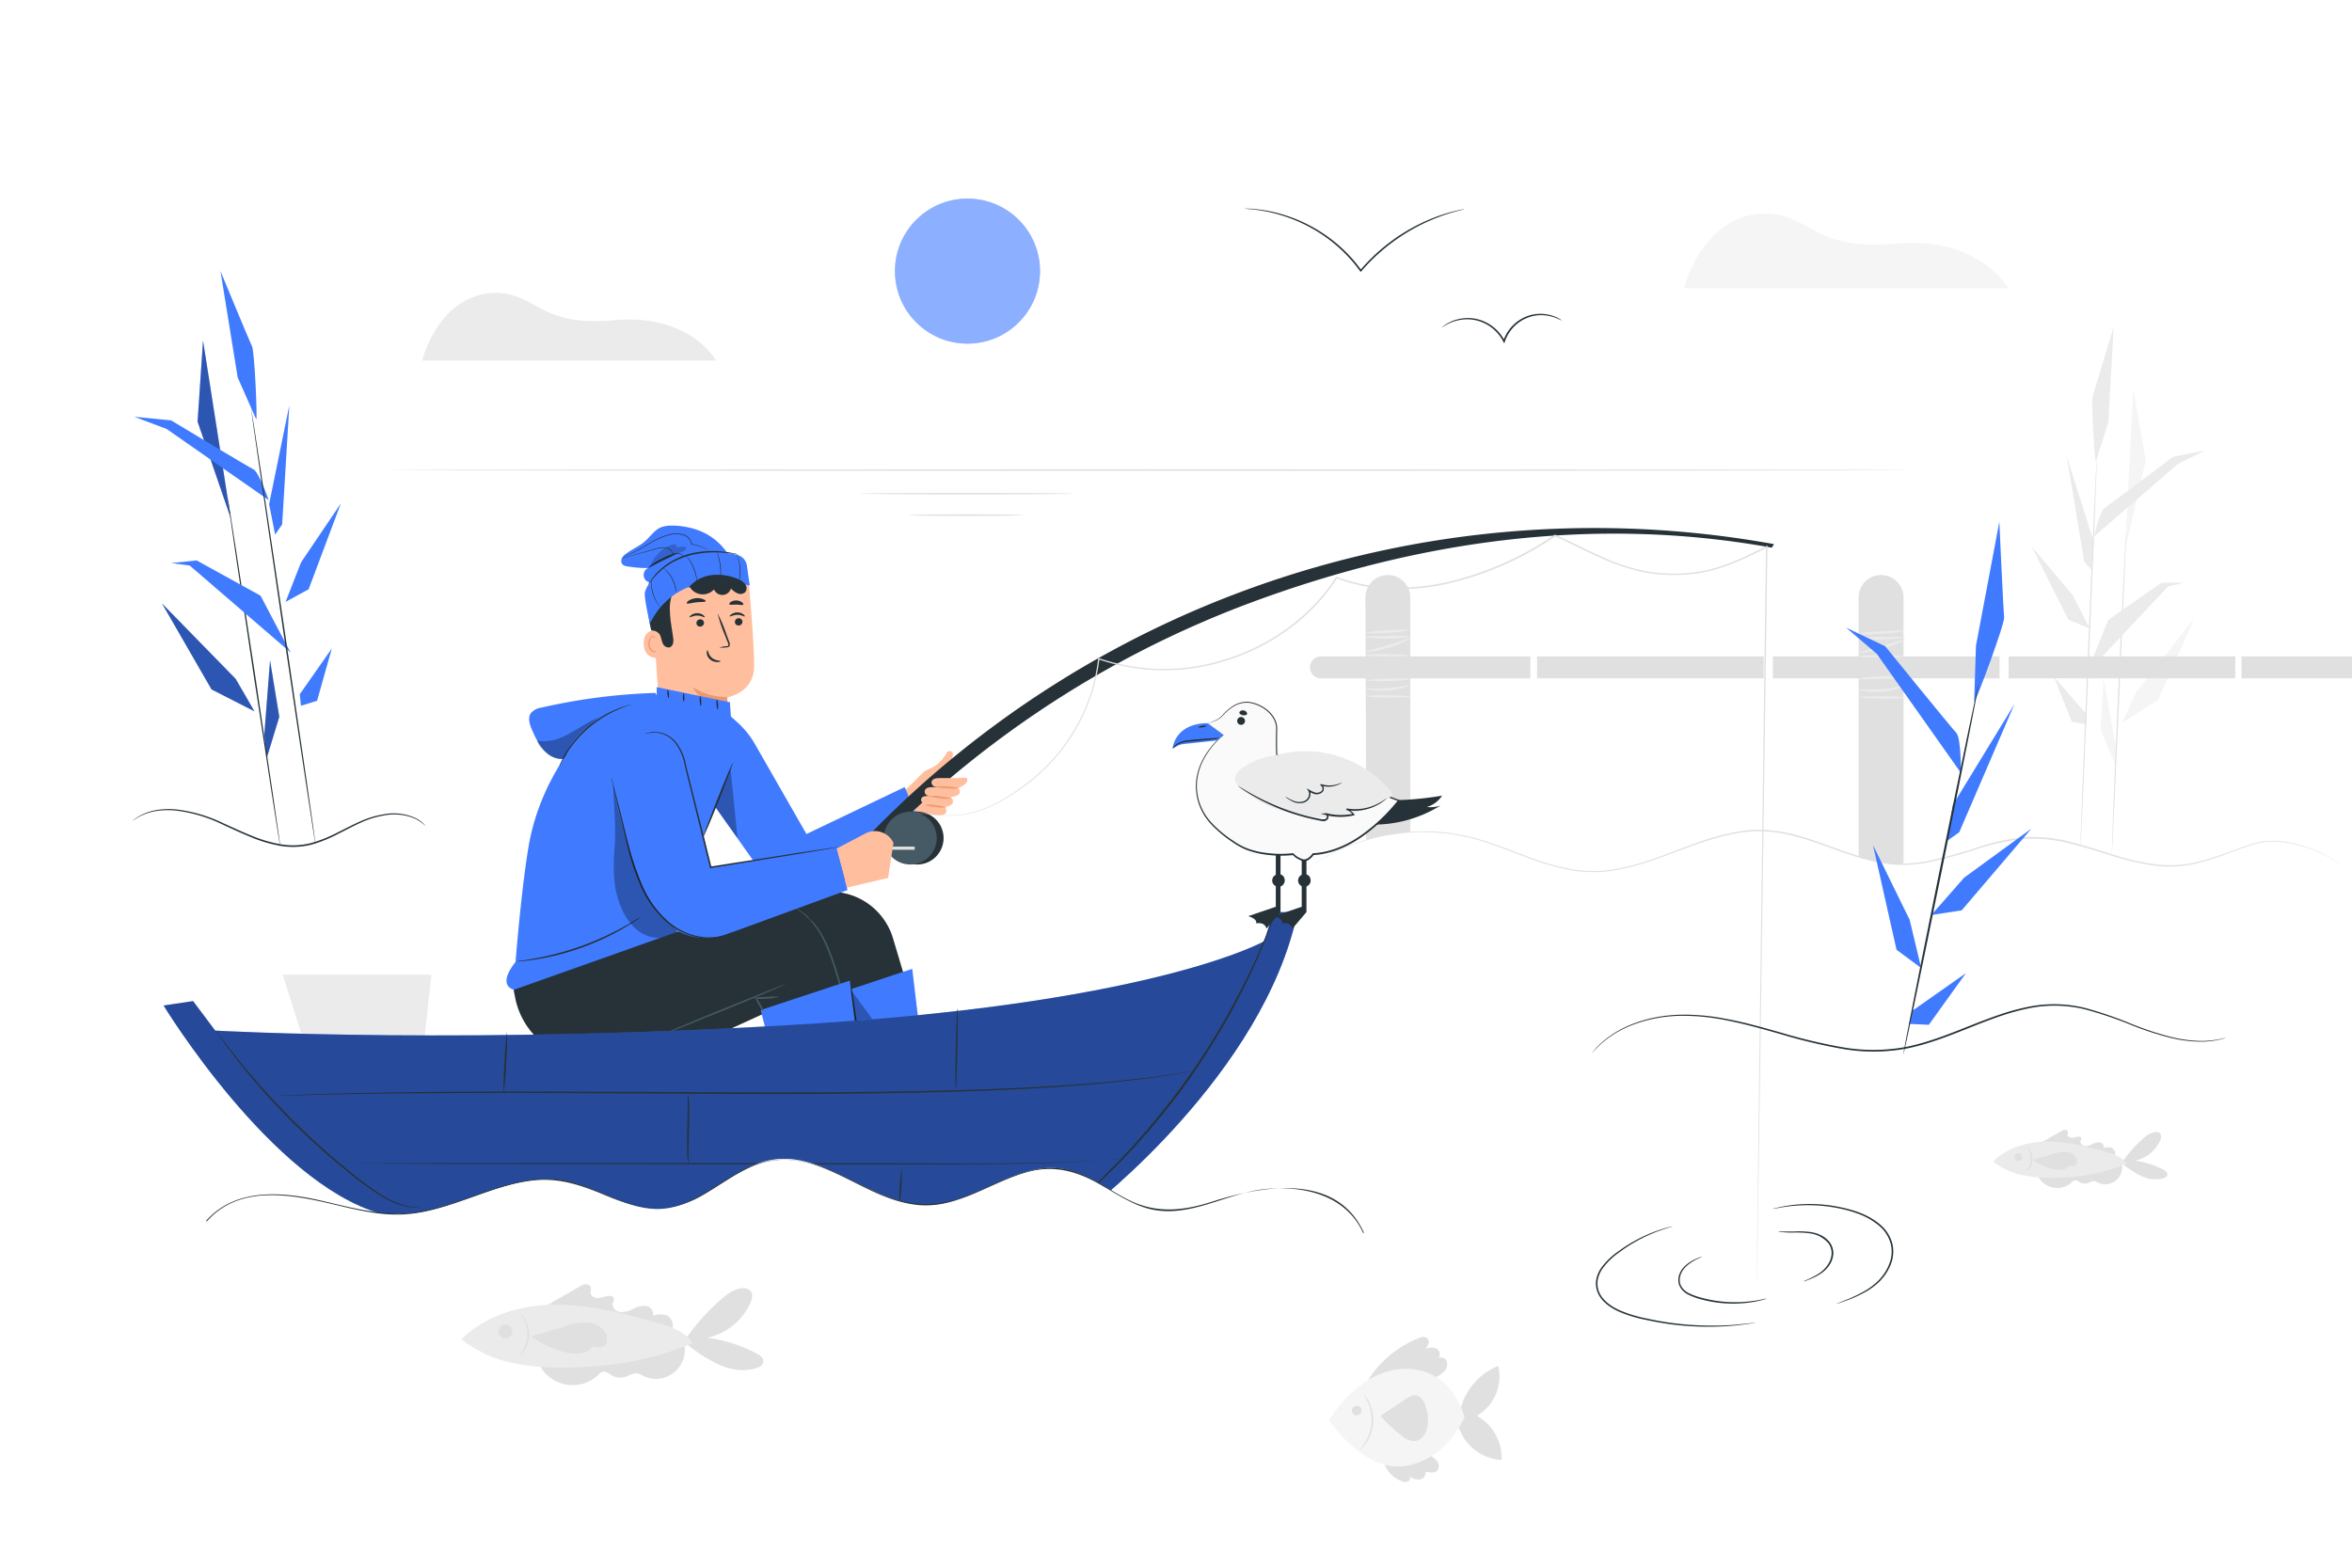 <svg class="animated" id="freepik_stories-fishing" xmlns="http://www.w3.org/2000/svg" viewBox="0 0 750 500" version="1.1" xmlns:xlink="http://www.w3.org/1999/xlink" xmlns:svgjs="http://svgjs.com/svgjs"><style>svg#freepik_stories-fishing:not(.animated) .animable {opacity: 0;}svg#freepik_stories-fishing.animated #freepik--background-complete--inject-6 {animation: 6s Infinite  linear floating;animation-delay: 0s;}svg#freepik_stories-fishing.animated #freepik--Character--inject-6 {animation: 6s Infinite  linear floating;animation-delay: 0s;}svg#freepik_stories-fishing.animated #freepik--Sun--inject-6 {animation: 3s Infinite  linear heartbeat;animation-delay: 0s;}svg#freepik_stories-fishing.animated #freepik--Plants--inject-6 {animation: 6s Infinite  linear floating;animation-delay: 0s;}svg#freepik_stories-fishing.animated #freepik--Birds--inject-6 {animation: 1.5s Infinite  linear wind;animation-delay: 0s;}svg#freepik_stories-fishing.animated #freepik--Seagull--inject-6 {animation: 6s Infinite  linear floating;animation-delay: 0s;}            @keyframes floating {                0% {                    opacity: 1;                    transform: translateY(0px);                }                50% {                    transform: translateY(-10px);                }                100% {                    opacity: 1;                    transform: translateY(0px);                }            }                    @keyframes heartbeat {                0% {                    transform: scale(1);                }                10% {                    transform: scale(1.1);                }                30% {                    transform: scale(1);                }                40% {                    transform: scale(1);                }                50% {                    transform: scale(1.1);                }                60% {                    transform: scale(1);                }                100% {                    transform: scale(1);                }            }                    @keyframes wind {                0% {                    transform: rotate( 0deg );                }                25% {                    transform: rotate( 1deg );                }                75% {                    transform: rotate( -1deg );                }            }        </style><g id="freepik--background-complete--inject-6" style="transform-origin: 437.07px 270.384px 0px;" class="animable"><path d="M465.6,449.84a20.33,20.33,0,0,1,12.16-14.19,14.58,14.58,0,0,1-6.8,15.91,15.37,15.37,0,0,1,7.85,14.11,15.48,15.48,0,0,1-13.87-11.12" style="fill: rgb(224, 224, 224); transform-origin: 471.883px 450.66px 0px;" id="elxv1ntwk3ir" class="animable"></path><path d="M441.59,467.24a9.31,9.31,0,0,0,5.47,5.18,2.56,2.56,0,0,0,1.9.09,1.09,1.09,0,0,0,.51-1.59,4.76,4.76,0,0,0,3.3.93,2.16,2.16,0,0,0,1.81-2.52c1.35.37,3.06.63,3.89-.49a2.39,2.39,0,0,0-.11-2.66,6.84,6.84,0,0,0-2.11-1.85" style="fill: rgb(224, 224, 224); transform-origin: 450.206px 468.49px 0px;" id="el3anw7foonh9" class="animable"></path><path d="M436.36,440a33.63,33.63,0,0,1,16.19-13.27,2.58,2.58,0,0,1,2.5,0,1.81,1.81,0,0,1,.47,1.85,5.18,5.18,0,0,1-1,1.73,4,4,0,0,1,3.64-.11c1.08.66,1.37,2.5.28,3.14a1.89,1.89,0,0,1,2.83.7,3.08,3.08,0,0,1-.6,3.17,8.91,8.91,0,0,1-2.74,2" style="fill: rgb(224, 224, 224); transform-origin: 448.916px 433.203px 0px;" id="elm84fq59kv" class="animable"></path><path d="M423.8,453s9.41-16.43,24.49-16.43S467,452,467,452s-5.38,13.29-18.68,15.53S423.8,453,423.8,453Z" style="fill: rgb(245, 245, 245); transform-origin: 445.4px 452.153px 0px;" id="elrexh8irukel" class="animable"></path><path d="M440.14,451.51a47.63,47.63,0,0,0,6.84,6.4,6.41,6.41,0,0,0,4,1.71,4.26,4.26,0,0,0,3.2-2,7.74,7.74,0,0,0,1.13-3.69,13.37,13.37,0,0,0-1.06-6.31,4.11,4.11,0,0,0-2.35-2.52c-1.31-.37-2.63.42-3.76,1.18l-8,5.37" style="fill: rgb(224, 224, 224); transform-origin: 447.744px 452.313px 0px;" id="elbmyennn4g5n" class="animable"></path><path d="M434.91,444.86s.22.17.53.56a10.81,10.81,0,0,1,1.1,1.77,12.78,12.78,0,0,1-1,13.14,11.16,11.16,0,0,1-1.36,1.58,2.29,2.29,0,0,1-.6.47c-.07-.07.73-.81,1.65-2.26a13.38,13.38,0,0,0,1-12.78C435.51,445.77,434.84,444.91,434.91,444.86Z" style="fill: rgb(224, 224, 224); transform-origin: 435.738px 453.62px 0px;" id="elv8akdst4ygg" class="animable"></path><path d="M432.86,448.34a1.53,1.53,0,1,1-1.16.29" style="fill: rgb(224, 224, 224); transform-origin: 432.622px 449.861px 0px;" id="elrmny41dw1go" class="animable"></path><path d="M219.25,428.93a50.93,50.93,0,0,0,10.18,6.4c3.69,1.58,7.92,2.25,11.75,1,1-.31,2.08-.92,2.22-1.95.18-1.23-1.06-2.15-2.16-2.73a48,48,0,0,0-15.74-5,19.54,19.54,0,0,0,13.75-11c.58-1.29,1-3,0-4a3.12,3.12,0,0,0-2.54-.8c-2.53.17-4.71,1.79-6.62,3.45a68.32,68.32,0,0,0-12.29,14" style="fill: rgb(224, 224, 224); transform-origin: 230.609px 423.901px 0px;" id="elrdae6orzrze" class="animable"></path><path d="M174.6,416.22l10.13-5.84a4.64,4.64,0,0,1,2-.78,1.62,1.62,0,0,1,1.71,1.09c.11.55-.17,1.12-.12,1.68.1,1.12,1.46,1.71,2.58,1.62s2.19-.62,3.32-.68c.62,0,1.38.19,1.53.8s-.22,1-.35,1.45c-.4,1.39,1,2.76,2.41,2.93a7.86,7.86,0,0,0,4.13-1.06,7,7,0,0,1,4.15-.91c1.41.28,2.65,1.83,2.05,3.14a7.38,7.38,0,0,1,4.35-.21c1.38.52,2.68,3,1.82,4.24-12.95-4.2-26.84-7.19-40.45-7.43" style="fill: rgb(224, 224, 224); transform-origin: 194.223px 416.64px 0px;" id="el26yot6lgmfg" class="animable"></path><path d="M172,435.26a11.88,11.88,0,0,0,18.77,3.27,3.38,3.38,0,0,1,1.38-1c1-.26,1.94.56,2.85,1.1a5.62,5.62,0,0,0,4.94.34,7.6,7.6,0,0,1,2.84-1,5.91,5.91,0,0,1,2.31.86,9.23,9.23,0,0,0,13-10.57" style="fill: rgb(224, 224, 224); transform-origin: 195.188px 435.021px 0px;" id="eld0dorz2cwcq" class="animable"></path><path d="M147.18,427.12c7.79-7.72,19.17-11,30.14-11s21.74,2.8,32.3,5.8c4.25,1.2,8.87,2.71,11.2,6.46-12.37,5.39-26,7.54-39.45,7.78a76.24,76.24,0,0,1-17.91-1.46,39.13,39.13,0,0,1-16.22-7.45" style="fill: rgb(235, 235, 235); transform-origin: 184px 426.166px 0px;" id="eldb96p17rw7b" class="animable"></path><path d="M161.46,422.47a2.2,2.2,0,1,1-1.21.19" style="fill: rgb(224, 224, 224); transform-origin: 161.183px 424.661px 0px;" id="ellerwcl1zhwp" class="animable"></path><path d="M165.51,432.59c-.07-.06.54-.67,1.23-1.84a10.28,10.28,0,0,0,.3-10c-.62-1.21-1.19-1.85-1.12-1.91a4.86,4.86,0,0,1,1.44,1.73,9.67,9.67,0,0,1-.31,10.42A5.14,5.14,0,0,1,165.51,432.59Z" style="fill: rgb(224, 224, 224); transform-origin: 167.119px 425.715px 0px;" id="elip24gdfw2n8" class="animable"></path><path d="M169.37,426.24a29.61,29.61,0,0,0,11.14,5.07,12.71,12.71,0,0,0,4.71.3,6.06,6.06,0,0,0,4-2.3,4.11,4.11,0,0,0,3.1.22c1.31-.65,1.52-2.51,1-3.86-1-2.41-3.71-3.75-6.32-3.9a21.1,21.1,0,0,0-7.64,1.49c-3.45,1.13-6.52,1.85-10,3" style="fill: rgb(224, 224, 224); transform-origin: 181.472px 426.738px 0px;" id="elh7h0w32m21o" class="animable"></path><path d="M677.2,371.49a29.28,29.28,0,0,0,5.87,3.7,9.92,9.92,0,0,0,6.79.6c.57-.19,1.2-.53,1.29-1.13s-.62-1.24-1.25-1.58a27.83,27.83,0,0,0-9.1-2.9,11.3,11.3,0,0,0,8-6.36,2.2,2.2,0,0,0,0-2.32,1.84,1.84,0,0,0-1.47-.46,7,7,0,0,0-3.83,2,40.13,40.13,0,0,0-7.09,8.08" style="fill: rgb(224, 224, 224); transform-origin: 683.784px 368.577px 0px;" id="el35bjuo03wpb" class="animable"></path><path d="M651.4,364.15l5.85-3.37a2.78,2.78,0,0,1,1.18-.46,1,1,0,0,1,1,.64c.07.31-.1.64-.07,1,.06.65.84,1,1.49.94s1.27-.36,1.92-.39c.36,0,.79.11.88.46s-.12.56-.2.84c-.23.8.57,1.59,1.39,1.69a4.65,4.65,0,0,0,2.39-.61,4,4,0,0,1,2.39-.53c.82.16,1.53,1.06,1.19,1.82a4.23,4.23,0,0,1,2.51-.12c.8.3,1.55,1.75,1.05,2.45a81.46,81.46,0,0,0-23.36-4.3" style="fill: rgb(224, 224, 224); transform-origin: 662.771px 364.414px 0px;" id="elt3ri1o25jr" class="animable"></path><path d="M649.9,375.15A6.86,6.86,0,0,0,660.74,377a1.91,1.91,0,0,1,.8-.56c.59-.15,1.12.32,1.64.63a3.27,3.27,0,0,0,2.86.2,4.38,4.38,0,0,1,1.64-.59,3.32,3.32,0,0,1,1.33.5,5.34,5.34,0,0,0,7.51-6.11" style="fill: rgb(224, 224, 224); transform-origin: 663.291px 374.981px 0px;" id="eltpbzkua9j8q" class="animable"></path><path d="M635.56,370.45c4.5-4.47,11.07-6.35,17.41-6.37s12.56,1.62,18.66,3.35c2.46.7,5.12,1.57,6.47,3.73a59.56,59.56,0,0,1-22.79,4.5,44.23,44.23,0,0,1-10.34-.84,22.45,22.45,0,0,1-9.37-4.31" style="fill: rgb(235, 235, 235); transform-origin: 656.83px 369.885px 0px;" id="elirilhh4howc" class="animable"></path><path d="M643.81,367.76a1.27,1.27,0,1,1-.7.11" style="fill: rgb(224, 224, 224); transform-origin: 643.649px 369.025px 0px;" id="el5p27ycunyeq" class="animable"></path><path d="M646.15,373.61c-.06-.06.27-.43.64-1.11a6.29,6.29,0,0,0,.81-2.84,6.43,6.43,0,0,0-.63-2.88c-.34-.7-.64-1.08-.58-1.14s.46.26.9,1a5.52,5.52,0,0,1-.18,6.1C646.62,373.37,646.19,373.65,646.15,373.61Z" style="fill: rgb(224, 224, 224); transform-origin: 647.133px 369.623px 0px;" id="elzvwnujzrn2a" class="animable"></path><path d="M648.38,369.94a17.06,17.06,0,0,0,6.43,2.92,7.4,7.4,0,0,0,2.73.18,3.48,3.48,0,0,0,2.32-1.33,2.39,2.39,0,0,0,1.79.13,1.75,1.75,0,0,0,.55-2.23,4.12,4.12,0,0,0-3.65-2.25,12.06,12.06,0,0,0-4.41.86c-2,.65-3.76,1.06-5.76,1.72" style="fill: rgb(224, 224, 224); transform-origin: 655.386px 370.227px 0px;" id="elsnu38ydpu7" class="animable"></path><path d="M677.69,175.21c0-.77,2.59-51.15,2.59-51.15l3.94,22.79Z" style="fill: rgb(245, 245, 245); transform-origin: 680.955px 149.635px 0px;" id="el2yl5pxbjush" class="animable"></path><path d="M676.73,230.57c.19-.58,4.41-9.77,4.41-9.77l18.58-23.56L688.23,223.1Z" style="fill: rgb(245, 245, 245); transform-origin: 688.225px 213.905px 0px;" id="el7qyddu1ag1l" class="animable"></path><polygon points="674.62 244.17 669.85 232.87 670.79 216.58 674.62 237.47 674.62 244.17" style="fill: rgb(245, 245, 245); transform-origin: 672.235px 230.375px 0px;" id="ells908vfs3p" class="animable"></polygon><path d="M673.41,272.68c-.12,0,.82-25.38,2.08-53.09s2.36-50.16,2.48-50.16-.82,22.47-2.07,50.18S673.52,272.69,673.41,272.68Z" style="fill: rgb(224, 224, 224); transform-origin: 675.69px 221.055px 0px;" id="eliuxqvr6ujr" class="animable"></path><path d="M668.3,147.26c-.38-.57-1.53-19.34-1-20.88s6.71-22.22,6.71-22.22l-1.72,30.65Z" style="fill: rgb(235, 235, 235); transform-origin: 670.586px 125.71px 0px;" id="elfd6ohg47z9h" class="animable"></path><path d="M667.68,171.18s1.92-8.23,3.44-9.19,21.82-16.29,21.82-16.29l10.34-2.1-8.81,4.4Z" style="fill: rgb(235, 235, 235); transform-origin: 685.48px 157.39px 0px;" id="el87nzclh2e67" class="animable"></path><polygon points="659.03 145.54 664.59 179.06 666.88 181.74 667.68 172.93 659.03 145.54" style="fill: rgb(235, 235, 235); transform-origin: 663.355px 163.64px 0px;" id="elfq3tfoz5dx6" class="animable"></polygon><polygon points="647.84 174.25 659.52 197.62 666.42 200.49 660.87 189.76 647.84 174.25" style="fill: rgb(235, 235, 235); transform-origin: 657.13px 187.37px 0px;" id="elhzfqfiee6rh" class="animable"></polygon><path d="M665.34,214.73c.38-.58,6.9-17,6.9-17l17-11.88h7.28L691.39,187Z" style="fill: rgb(235, 235, 235); transform-origin: 680.93px 200.29px 0px;" id="elc0lk7qdh24n" class="animable"></path><polygon points="654.89 215.78 660.63 230.16 665.34 231.1 665.34 227.81 654.89 215.78" style="fill: rgb(235, 235, 235); transform-origin: 660.115px 223.44px 0px;" id="eld54d69mgu2a" class="animable"></polygon><path d="M663.37,270.49c-.12,0,1-28.2,2.45-63s2.75-63,2.86-63-1,28.21-2.45,63S663.48,270.5,663.37,270.49Z" style="fill: rgb(224, 224, 224); transform-origin: 666.024px 207.49px 0px;" id="eleme7wbglev6" class="animable"></path><path d="M449.72,267.05c-4.17.88-8.34,2.25-14.05,2.72l-.27-79.22a7.16,7.16,0,0,1,7.16-7.16h0a7.16,7.16,0,0,1,7.16,7.16Z" style="fill: rgb(224, 224, 224); transform-origin: 442.56px 226.58px 0px;" id="el1d1i2eakw62" class="animable"></path><path d="M488,216.35H421.21a3.5,3.5,0,0,1-3.5-3.5h0a3.51,3.51,0,0,1,3.5-3.51H488Z" style="fill: rgb(224, 224, 224); transform-origin: 452.855px 212.845px 0px;" id="elvpoe2nxsar" class="animable"></path><rect x="490.14" y="209.34" width="72.27" height="7.01" style="fill: rgb(224, 224, 224); transform-origin: 526.275px 212.845px 0px;" id="elor9tphkx5wi" class="animable"></rect><rect x="565.33" y="209.34" width="72.27" height="7.01" style="fill: rgb(224, 224, 224); transform-origin: 601.465px 212.845px 0px;" id="el1vy9gu56vix" class="animable"></rect><rect x="640.51" y="209.34" width="72.27" height="7.01" style="fill: rgb(224, 224, 224); transform-origin: 676.645px 212.845px 0px;" id="elzcc5lhafckm" class="animable"></rect><rect x="714.77" y="209.34" width="35.23" height="7.01" style="fill: rgb(224, 224, 224); transform-origin: 732.385px 212.845px 0px;" id="ellhmj2inx8mg" class="animable"></rect><path d="M607,275.2c-1.82.56-9.09.31-14.32.15v-84.8a7.15,7.15,0,0,1,7.16-7.16h0a7.16,7.16,0,0,1,7.16,7.16Z" style="fill: rgb(224, 224, 224); transform-origin: 599.84px 229.468px 0px;" id="elrnb6rkzzu6o" class="animable"></path><path d="M607,209.34c0,.23-3.21.48-7.17.42s-7.15-.18-7.15-.41,3.2-.47,7.16-.41S607,209.12,607,209.34Z" style="fill: rgb(235, 235, 235); transform-origin: 599.84px 209.35px 0px;" id="elhi2qk1pehy" class="animable"></path><path d="M607.66,203.88c.09.2-3.12,1.8-7.36,3s-7.79,1.56-7.82,1.35,3.42-.94,7.6-2.14S607.56,203.66,607.66,203.88Z" style="fill: rgb(235, 235, 235); transform-origin: 600.071px 206.07px 0px;" id="el8iy78xn7qgv" class="animable"></path><path d="M607.16,203.25c0,.22-3.18.72-7.17.75s-7.2-.4-7.18-.62,3.23-.16,7.18-.2S607.14,203,607.16,203.25Z" style="fill: rgb(235, 235, 235); transform-origin: 599.985px 203.553px 0px;" id="elh68pez40qvq" class="animable"></path><path d="M607.16,201.3c0,.22-3.19.6-7.15.83s-7.18.25-7.19,0,3.18-.6,7.14-.84S607.15,201.07,607.16,201.3Z" style="fill: rgb(235, 235, 235); transform-origin: 599.99px 201.714px 0px;" id="elb5uz4mkwqfr" class="animable"></path><path d="M607.13,216.46c0,.23-3.26,0-7.24.09s-7.21.29-7.24,0,3.2-.83,7.23-.87S607.16,216.24,607.13,216.46Z" style="fill: rgb(235, 235, 235); transform-origin: 599.89px 216.19px 0px;" id="eldnjaybl0k4b" class="animable"></path><path d="M607.32,218.84c.08.19-3.11,1.48-7.31,1.77s-7.55-.52-7.49-.72,3.35.2,7.43-.1S607.25,218.6,607.32,218.84Z" style="fill: rgb(235, 235, 235); transform-origin: 599.92px 219.736px 0px;" id="elf3b2lkzqf8m" class="animable"></path><path d="M607.74,222.51c0,.22-3.36.37-7.49.33s-7.48-.26-7.48-.49,3.35-.37,7.49-.33S607.74,222.28,607.74,222.51Z" style="fill: rgb(235, 235, 235); transform-origin: 600.255px 222.43px 0px;" id="ell888kc406in" class="animable"></path><path d="M449.07,209c0,.23-3,.48-6.8.42s-6.79-.18-6.79-.41,3-.47,6.8-.41S449.06,208.8,449.07,209Z" style="fill: rgb(235, 235, 235); transform-origin: 442.275px 209.01px 0px;" id="elbtdg23pfvu" class="animable"></path><path d="M449.73,203.57c.09.19-2.94,1.79-7,3s-7.42,1.57-7.45,1.35,3.25-.93,7.21-2.13S449.63,203.35,449.73,203.57Z" style="fill: rgb(235, 235, 235); transform-origin: 442.506px 205.763px 0px;" id="el52pda81ugvy" class="animable"></path><path d="M449.26,202.94c0,.22-3,.72-6.81.75s-6.84-.41-6.82-.63,3.07-.16,6.81-.2S449.23,202.71,449.26,202.94Z" style="fill: rgb(235, 235, 235); transform-origin: 442.445px 203.245px 0px;" id="el6wivi8hbr5" class="animable"></path><path d="M449.26,201c0,.23-3,.61-6.79.84s-6.82.25-6.83,0,3-.6,6.78-.84S449.24,200.76,449.26,201Z" style="fill: rgb(235, 235, 235); transform-origin: 442.45px 201.42px 0px;" id="el30ucy5dzoa9" class="animable"></path><path d="M449.72,216.59c0,.23-3.16.51-7.06.63s-7.1,0-7.07-.19,3.14-.52,7-.64S449.71,216.36,449.72,216.59Z" style="fill: rgb(235, 235, 235); transform-origin: 442.655px 216.802px 0px;" id="el1efg770fm7l" class="animable"></path><path d="M449.41,218.53c.08.19-2.94,1.48-6.94,1.77s-7.17-.52-7.12-.72,3.19.2,7.06-.1S449.34,218.29,449.41,218.53Z" style="fill: rgb(235, 235, 235); transform-origin: 442.381px 219.426px 0px;" id="el7ab9xv895wk" class="animable"></path><path d="M449.8,222.2c0,.22-3.18.37-7.11.33s-7.1-.26-7.1-.49,3.19-.37,7.11-.33S449.81,222,449.8,222.2Z" style="fill: rgb(235, 235, 235); transform-origin: 442.695px 222.12px 0px;" id="elktiovdijpn" class="animable"></path><path d="M414.84,278.45a64.11,64.11,0,0,1,54.33-11.33C482,270.38,494,277.7,507.17,278c19.07.41,36.23-13.87,55.28-13.15,15.09.57,28.7,10.53,43.79,10.75,14.22.21,27.42-8.26,41.63-8.42,16.17-.17,31.29,10.41,47.39,8.9,8.39-.78,16.08-4.79,24.17-7.14s21.34,2,27.69,7.5" style="fill: rgb(255, 255, 255); transform-origin: 580.98px 271.637px 0px;" id="elevcafizyzt" class="animable"></path><path d="M747.12,276.43l-.71-.54c-.45-.38-1.18-.87-2.13-1.5a40.13,40.13,0,0,0-9.12-4.17,38.31,38.31,0,0,0-7.07-1.59,22.86,22.86,0,0,0-8.53.41c-3,.87-6.09,2-9.39,3.25a80,80,0,0,1-10.67,3.31,37,37,0,0,1-12.26.5,76.06,76.06,0,0,1-13-2.94c-4.41-1.32-8.92-2.84-13.65-4a48,48,0,0,0-14.88-1.62,70.65,70.65,0,0,0-15.44,3.29,147.09,147.09,0,0,1-16,4.34,43.88,43.88,0,0,1-8.52.68,43.39,43.39,0,0,1-8.6-1.17c-5.7-1.31-11.2-3.49-16.82-5.46-2.81-1-5.62-1.92-8.47-2.62a44.6,44.6,0,0,0-8.6-1.41c-5.78-.41-11.45.78-16.82,2.34S536,271.17,530.87,273a88.68,88.68,0,0,1-15.26,4.46,41,41,0,0,1-15.1,0,81.74,81.74,0,0,1-13.68-4c-4.31-1.61-8.43-3.26-12.48-4.6A64.75,64.75,0,0,0,462.47,266a68.39,68.39,0,0,0-11.09-.56,69.52,69.52,0,0,0-9.85,1.15,64.75,64.75,0,0,0-23.83,9.83L415.57,278c-.48.34-.73.5-.73.5s.23-.19.7-.54l2.1-1.57a63.24,63.24,0,0,1,23.84-10,63.24,63.24,0,0,1,21-.68,65.77,65.77,0,0,1,12,2.84c4.06,1.33,8.19,3,12.5,4.57a80.78,80.78,0,0,0,13.61,4,40.78,40.78,0,0,0,14.94,0,89.67,89.67,0,0,0,15.17-4.45c5.07-1.87,10.2-4,15.61-5.57s11.13-2.78,17-2.37a45.37,45.37,0,0,1,8.7,1.42c2.87.72,5.69,1.65,8.51,2.64,5.63,2,11.12,4.15,16.76,5.45a39.46,39.46,0,0,0,16.92.48,145.13,145.13,0,0,0,15.94-4.31A71.16,71.16,0,0,1,645.69,267a47.9,47.9,0,0,1,15,1.65c4.76,1.2,9.27,2.73,13.66,4.06a75.8,75.8,0,0,0,12.92,2.95,36.5,36.5,0,0,0,12.13-.46A78.49,78.49,0,0,0,710.05,272c3.31-1.21,6.43-2.36,9.43-3.22a23,23,0,0,1,8.64-.38,37.69,37.69,0,0,1,7.1,1.65,38.86,38.86,0,0,1,9.11,4.27,24.1,24.1,0,0,1,2.11,1.55C746.9,276.23,747.12,276.43,747.12,276.43Z" style="fill: rgb(224, 224, 224); transform-origin: 580.98px 271.575px 0px;" id="elanw67ge8mbn" class="animable"></path><path d="M134.61,115h93.74s-8.29-15.08-32.42-12.89c-23,2.1-24.22-7.42-35.93-8.59S138.51,101.28,134.61,115Z" style="fill: rgb(235, 235, 235); transform-origin: 181.48px 104.209px 0px;" id="elh3h6u63cf2b" class="animable"></path><path d="M537,91.91H640.33s-9.14-16.63-35.74-14.21C579.19,80,577.9,69.52,565,68.23S541.31,76.84,537,91.91Z" style="fill: rgb(245, 245, 245); transform-origin: 588.665px 80.014px 0px;" id="elomawllz0wtg" class="animable"></path><path d="M608.77,149.91c0,.14-108.49.26-242.3.26s-242.33-.12-242.33-.26,108.48-.26,242.33-.26S608.77,149.77,608.77,149.91Z" style="fill: rgb(224, 224, 224); transform-origin: 366.455px 149.91px 0px;" id="eltqyndt1jrn" class="animable"></path><path d="M342.19,157.45c0,.14-15.21.26-34,.26s-34-.12-34-.26,15.2-.26,34-.26S342.19,157.31,342.19,157.45Z" style="fill: rgb(224, 224, 224); transform-origin: 308.19px 157.45px 0px;" id="elu50uph73dm" class="animable"></path><path d="M326.51,164.28c0,.15-8.19.27-18.29.27s-18.29-.12-18.29-.27,8.19-.26,18.29-.26S326.51,164.14,326.51,164.28Z" style="fill: rgb(224, 224, 224); transform-origin: 308.22px 164.285px 0px;" id="el4fjog6rbqub" class="animable"></path></g><g id="freepik--Character--inject-6" style="transform-origin: 327.936px 295.387px 0px;" class="animable"><path d="M208.05,194.94l2.48,35a10.91,10.91,0,0,0,10.89,10.15h0a10.92,10.92,0,0,0,10.89-11.63c-.22-3.33-.42-6.06-.42-6.06s8.48-1.32,8.58-9.79c.06-4.9-.78-16-1.5-24.51a11.11,11.11,0,0,0-11.08-10.17h-5.12A15.69,15.69,0,0,0,208.05,194.94Z" style="fill: rgb(255, 190, 157); transform-origin: 224.233px 209.01px 0px;" id="els76429e214" class="animable"></path><path d="M231.91,222.29a19.76,19.76,0,0,1-11-3.14s2.61,6.1,11.07,5.33Z" style="fill: rgb(235, 153, 110); transform-origin: 226.445px 221.849px 0px;" id="elgs2o1n7quxc" class="animable"></path><path d="M236.75,198.27a1.2,1.2,0,0,1-1.16,1.22,1.15,1.15,0,0,1-1.25-1.09,1.21,1.21,0,0,1,1.16-1.22A1.15,1.15,0,0,1,236.75,198.27Z" style="fill: rgb(38, 50, 56); transform-origin: 235.545px 198.335px 0px;" id="elyem70ngpwzk" class="animable"></path><path d="M237.5,196.6c-.15.16-1.06-.52-2.37-.51s-2.25.65-2.39.49.08-.35.5-.66a3.34,3.34,0,0,1,1.92-.59,3.25,3.25,0,0,1,1.88.61C237.44,196.25,237.58,196.53,237.5,196.6Z" style="fill: rgb(38, 50, 56); transform-origin: 235.11px 195.977px 0px;" id="el99k2hsy0pr8" class="animable"></path><path d="M224.49,198.62a1.21,1.21,0,0,1-1.17,1.22,1.15,1.15,0,0,1-1.25-1.09,1.21,1.21,0,0,1,1.17-1.22A1.16,1.16,0,0,1,224.49,198.62Z" style="fill: rgb(38, 50, 56); transform-origin: 223.28px 198.685px 0px;" id="eltjlon1436l" class="animable"></path><path d="M224.7,196.85c-.15.15-1.07-.52-2.37-.52s-2.25.65-2.4.5.09-.36.5-.66a3.29,3.29,0,0,1,1.92-.6,3.25,3.25,0,0,1,1.89.61C224.64,196.49,224.78,196.78,224.7,196.85Z" style="fill: rgb(38, 50, 56); transform-origin: 222.303px 196.221px 0px;" id="elgh7pfgfjm85" class="animable"></path><path d="M229.43,206.51a8,8,0,0,1,2.11-.39c.34,0,.65-.1.71-.32a1.7,1.7,0,0,0-.22-1c-.32-.8-.64-1.65-1-2.53a45.06,45.06,0,0,1-2.21-6.63,43.77,43.77,0,0,1,2.74,6.44c.33.88.64,1.73.94,2.54a1.91,1.91,0,0,1,.17,1.31.78.78,0,0,1-.54.48,2.1,2.1,0,0,1-.57.08A9,9,0,0,1,229.43,206.51Z" style="fill: rgb(38, 50, 56); transform-origin: 230.769px 201.102px 0px;" id="elcn6n0qlym3" class="animable"></path><path d="M225.6,207.41c.21,0,.21,1.4,1.42,2.4s2.72.85,2.73,1.05-.34.27-1,.29a3.54,3.54,0,0,1-2.27-.79,3,3,0,0,1-1.1-2C225.34,207.75,225.5,207.4,225.6,207.41Z" style="fill: rgb(38, 50, 56); transform-origin: 227.562px 209.28px 0px;" id="elgrj8283ao3c" class="animable"></path><path d="M225,191.74c-.13.36-1.43.19-3,.37s-2.76.6-3,.29c-.1-.16.12-.49.62-.83a5.18,5.18,0,0,1,4.51-.5C224.81,191.3,225.09,191.58,225,191.74Z" style="fill: rgb(38, 50, 56); transform-origin: 221.996px 191.64px 0px;" id="el0hjb2ruolixj" class="animable"></path><path d="M237,192.83c-.23.3-1.13,0-2.21,0s-2,.2-2.2-.11c-.09-.15,0-.45.45-.73a3.21,3.21,0,0,1,3.55.11C237,192.39,237.13,192.69,237,192.83Z" style="fill: rgb(38, 50, 56); transform-origin: 234.804px 192.236px 0px;" id="el9aow8vj0ro5" class="animable"></path><path d="M210.91,201.3c-.14-.06-5.82-1.72-5.64,4.07s6,4.42,6,4.25S210.91,201.3,210.91,201.3Z" style="fill: rgb(255, 190, 157); transform-origin: 208.268px 205.458px 0px;" id="elj7h6mtxo4x" class="animable"></path><path d="M209.4,207.48s-.1.08-.26.16a1.05,1.05,0,0,1-.76,0,2.52,2.52,0,0,1-1.23-2.2,3.43,3.43,0,0,1,.24-1.46,1.17,1.17,0,0,1,.74-.8.52.52,0,0,1,.6.26c.08.16.05.28.08.29s.12-.11.07-.34a.66.66,0,0,0-.24-.36.75.75,0,0,0-.56-.13,1.43,1.43,0,0,0-1,.93,3.47,3.47,0,0,0-.3,1.63A2.62,2.62,0,0,0,208.3,208a1.07,1.07,0,0,0,.92-.18C209.4,207.62,209.42,207.49,209.4,207.48Z" style="fill: rgb(235, 153, 110); transform-origin: 208.09px 205.463px 0px;" id="el4o5qs4si7o" class="animable"></path><path d="M207.69,201.11a3,3,0,0,1,2.79,1.43c.37.82.46,1.76.83,2.59a2.07,2.07,0,0,0,2.11,1.37,1.8,1.8,0,0,0,1.21-1.33,4.9,4.9,0,0,0,0-1.87c-.34-2.7-.91-5.38-1-8.11a13.93,13.93,0,0,1,1.71-7.88,7.62,7.62,0,0,1,6.78-3.81c1.8.15,3.45,1.09,5.24,1.34a7.08,7.08,0,0,0,5.88-2c.19-.19,1.1-.79,1.1-.79a3.39,3.39,0,0,0-.61-1.79c-3.55-3.28-9.95-4.2-14.63-3a16.88,16.88,0,0,0-11.1,8.89c-2,4.39-1.42,10.5-.31,15" style="fill: rgb(38, 50, 56); transform-origin: 220.508px 191.631px 0px;" id="el6due7cowfqq" class="animable"></path><path d="M236.32,184.54c-2.87-6.59-6.32-13.17-14.81-15.81-3-.94-8.86-1.85-11.53-.15-1.71,1.09-2.88,2.84-4.43,4.16-1.81,1.55-4.1,2.45-6,3.93a4,4,0,0,0-1.28,1.49,1.76,1.76,0,0,0,.24,1.87,2.6,2.6,0,0,0,1.46.59,36.43,36.43,0,0,0,6.68.55,2.45,2.45,0,0,0,1.4,4.64c-.63,2.83-1.39,3.08-.47,5.83,0,0,8.24-7.22,15.14-8.38A30.1,30.1,0,0,1,236.32,184.54Z" style="fill: rgb(64, 123, 255); transform-origin: 217.212px 179.634px 0px;" id="el2hv0w5vd6pr" class="animable"></path><path d="M238.18,180.44a4.12,4.12,0,0,0-3-3.43c-5.38-1.41-11.26-.45-15.75.93-10.56,3.22-13.83,9.7-13.83,11.42,0,2.58,1.63,9.52,1.63,9.52,9.62-19.24,31.85-12.08,31.85-12.08Z" style="fill: rgb(64, 123, 255); transform-origin: 222.34px 187.598px 0px;" id="ellnjc2msubhc" class="animable"></path><path d="M235.38,176.83c0,.1-1.8-.3-4.71-.54a32.61,32.61,0,0,0-11.26,1,24.71,24.71,0,0,0-5.69,2.51l-1.17.77c-.38.25-.71.54-1.05.8a18.93,18.93,0,0,0-1.77,1.58,24.54,24.54,0,0,0-2.26,2.6,6,6,0,0,1-.8,1,6,6,0,0,1,.64-1.1,18.56,18.56,0,0,1,2.15-2.75,18,18,0,0,1,1.77-1.65c.34-.27.67-.58,1.05-.85l1.19-.8a23.93,23.93,0,0,1,5.8-2.6,30,30,0,0,1,11.44-.85,26.79,26.79,0,0,1,3.43.56A5.4,5.4,0,0,1,235.38,176.83Z" style="fill: rgb(38, 50, 56); transform-origin: 221.025px 181.145px 0px;" id="ele9gmy2wduju" class="animable"></path><path d="M216.08,176.32a49.46,49.46,0,0,1-4.75,2.35c-2.61,1.29-4.57,2.62-4.66,2.5a14.91,14.91,0,0,1,4.43-3A19,19,0,0,1,216.08,176.32Z" style="fill: rgb(38, 50, 56); transform-origin: 211.375px 178.749px 0px;" id="elsr5jzdkseh" class="animable"></path><path d="M220,187.28a4.83,4.83,0,0,0,7.69.7,2.86,2.86,0,0,0,5.39-.28,6.56,6.56,0,0,0,2.17,1.57,2.21,2.21,0,0,0,2.47-.51,2.16,2.16,0,0,0-.16-2.55,5.18,5.18,0,0,0-2.25-1.52,16.25,16.25,0,0,0-8.39-1.27,11.3,11.3,0,0,0-7.36,4" style="fill: rgb(38, 50, 56); transform-origin: 228.811px 186.534px 0px;" id="elf4ynefnsvot" class="animable"></path><g id="el3ivphq7l3lt"><g style="opacity: 0.2; transform-origin: 212.733px 177.383px 0px;" class="animable"><path d="M206.67,181.17c1.14-1.55,1.55-2.91,2.88-4.29a11.58,11.58,0,0,1,4.75-3.16,2,2,0,0,1,.82-.12.78.78,0,0,1,.64.48.49.49,0,0,1-.39.62,6.71,6.71,0,0,1,2.7-.35.93.93,0,0,1,.61.22.63.63,0,0,1-.05.79,1.8,1.8,0,0,1-.71.47c-3.89,1.75-7.36,3.58-11.25,5.34" id="elj4sp219p6y9" style="transform-origin: 212.733px 177.383px 0px;" class="animable"></path></g></g><path d="M210.72,193.68s-.11-.08-.28-.25a6.43,6.43,0,0,1-.66-.79,10.47,10.47,0,0,1-1.56-3,10.58,10.58,0,0,1-.54-3.34,8.37,8.37,0,0,1,.06-1,1.2,1.2,0,0,1,.08-.37s0,.53,0,1.39a12.14,12.14,0,0,0,.59,3.29,11.77,11.77,0,0,0,1.48,3C210.38,193.26,210.74,193.66,210.72,193.68Z" style="fill: rgb(38, 50, 56); transform-origin: 209.2px 189.305px 0px;" id="elczvgu93zd5a" class="animable"></path><path d="M215.55,189s-.07-.5-.23-1.29a11.36,11.36,0,0,0-1-3,11.47,11.47,0,0,0-1.83-2.57c-.55-.59-.95-.9-.93-.93a1.22,1.22,0,0,1,.3.19,7.55,7.55,0,0,1,.74.64,10.17,10.17,0,0,1,2.91,5.61,6,6,0,0,1,.1,1C215.57,188.87,215.57,189,215.55,189Z" style="fill: rgb(38, 50, 56); transform-origin: 213.585px 185.105px 0px;" id="elxyxymf2wk0c" class="animable"></path><path d="M222.34,186.26s-.07-.54-.22-1.41a18.21,18.21,0,0,0-.91-3.32,17.52,17.52,0,0,0-1.56-3.06c-.47-.74-.81-1.18-.78-1.2s.1.09.27.28.38.47.64.84a15,15,0,0,1,1.63,3.07,14.61,14.61,0,0,1,.86,3.37,10.24,10.24,0,0,1,.08,1C222.36,186.12,222.36,186.26,222.34,186.26Z" style="fill: rgb(38, 50, 56); transform-origin: 220.612px 181.764px 0px;" id="else6ga135di" class="animable"></path><path d="M229.73,184.67s0-.5,0-1.31a22.29,22.29,0,0,0-.18-3.13,21.54,21.54,0,0,0-.65-3.06,12,12,0,0,1-.37-1.26,1.5,1.5,0,0,1,.16.32c.1.2.21.51.35.89a17.33,17.33,0,0,1,.72,3.09,16.09,16.09,0,0,1,.11,3.16c0,.4-.06.73-.09.95S229.75,184.67,229.73,184.67Z" style="fill: rgb(38, 50, 56); transform-origin: 229.216px 180.29px 0px;" id="elxg5ptq8ky4o" class="animable"></path><path d="M235.37,186.23s.12-.51.28-1.34a14.55,14.55,0,0,0-.26-6.52c-.23-.82-.42-1.3-.39-1.32a1.71,1.71,0,0,1,.17.33,8.6,8.6,0,0,1,.36,1,12.56,12.56,0,0,1,.26,6.59,8.29,8.29,0,0,1-.28,1A1.85,1.85,0,0,1,235.37,186.23Z" style="fill: rgb(38, 50, 56); transform-origin: 235.553px 181.64px 0px;" id="ela1brdsiut1g" class="animable"></path><path d="M218.12,177.44a4.66,4.66,0,0,0-.88-.5,3.61,3.61,0,0,0-2.67-.06l-.1,0v-.1a2.53,2.53,0,0,0-2.14-2,8.56,8.56,0,0,0-3.72.53l-7.39,2L199,178l-.61.15-.22,0a.61.61,0,0,1,.21-.08l.6-.19,2.23-.66,7.38-2.1a8.74,8.74,0,0,1,3.8-.51,2.7,2.7,0,0,1,2.27,2.13l-.11-.07a3.62,3.62,0,0,1,2.76.13A2.44,2.44,0,0,1,218.12,177.44Z" style="fill: rgb(38, 50, 56); transform-origin: 208.145px 176.363px 0px;" id="elr1he29lihd" class="animable"></path><path d="M226.17,175.82a3.36,3.36,0,0,1-.37-.23c-.24-.15-.59-.37-1.06-.61a12.11,12.11,0,0,0-4.23-1.29h-.07v-.07a3.67,3.67,0,0,0-2.75-3,9.19,9.19,0,0,0-5,.23,24.91,24.91,0,0,0-5.53,2.54c-1.62.94-3.07,1.82-4.35,2.47a24,24,0,0,1-3.1,1.32c-.38.12-.69.19-.89.24l-.31.07a2.07,2.07,0,0,1,.3-.11l.87-.28a26.57,26.57,0,0,0,3.06-1.37c1.26-.66,2.7-1.56,4.33-2.51a24.82,24.82,0,0,1,5.56-2.57,9.32,9.32,0,0,1,5.16-.22,3.82,3.82,0,0,1,2.85,3.17l-.07-.08a11.78,11.78,0,0,1,4.25,1.38A8.37,8.37,0,0,1,226.17,175.82Z" style="fill: rgb(38, 50, 56); transform-origin: 212.34px 173.828px 0px;" id="eluvv06nkzlv8" class="animable"></path><path d="M231.93,227.51,210,222.79h0a44.12,44.12,0,0,0-15.13,3.81c-7.75,3.55-22.38,20.93-26.23,42.88-2,11.63-3.55,28.83-4.25,37.35,0,0-6.07,7-.57,8.84l.22,1.43,50.1-12h0l6.18-29.3h0l7.81-18.35h0l14.93,21.09a16.64,16.64,0,0,0,13.58,7h.91a13.18,13.18,0,0,0,8-2.6h0l27.62-24.1h0l-4.75-7.78h0L257.16,266h0L240.7,237.26a28.21,28.21,0,0,0-5.64-6.95Z" style="fill: rgb(64, 123, 255); transform-origin: 227.343px 269.945px 0px;" id="elkcbbuwkava" class="animable"></path><path d="M209,221a188.19,188.19,0,0,0-36.24,4.66,5.57,5.57,0,0,0-3.43,1.72c-1.15,1.56-.42,3.74.35,5.51,1.63,3.71,3.78,7.77,7.68,8.9,3,.86,6.18-.31,9-1.63A76.4,76.4,0,0,0,210,222.79" style="fill: rgb(64, 123, 255); transform-origin: 189.366px 231.542px 0px;" id="elzpetc0qljmm" class="animable"></path><path d="M233.69,243.26c.14.05-1.87,5.41-4.48,12s-4.84,11.84-5,11.78,1.87-5.41,4.48-12S233.56,243.2,233.69,243.26Z" style="fill: rgb(38, 50, 56); transform-origin: 228.949px 255.15px 0px;" id="elctxzlucgms6" class="animable"></path><polygon points="209.41 224.55 209.41 219.15 232.75 223.98 233.21 230.68 209.41 224.55" style="fill: rgb(64, 123, 255); transform-origin: 221.31px 224.915px 0px;" id="eljedpe1mold" class="animable"></polygon><path d="M201.25,224.69c0,.09-1.67.53-4.24,1.65a37,37,0,0,0-4.37,2.26,36.43,36.43,0,0,0-9.09,7.81,37.56,37.56,0,0,0-2.9,4c-1.49,2.38-2.18,4-2.27,4a5.34,5.34,0,0,1,.43-1.15,13.16,13.16,0,0,1,.62-1.31c.26-.5.53-1.08.91-1.68a34.18,34.18,0,0,1,2.84-4.09,39.3,39.3,0,0,1,4.25-4.37,37.69,37.69,0,0,1,5-3.54,31.85,31.85,0,0,1,4.47-2.19c.64-.28,1.26-.47,1.79-.65a12.91,12.91,0,0,1,1.38-.41A4.84,4.84,0,0,1,201.25,224.69Z" style="fill: rgb(38, 50, 56); transform-origin: 189.815px 234.55px 0px;" id="elacbsbjpdck4" class="animable"></path><path d="M213.18,222.63c-.14,0-.31-.57-.38-1.29s0-1.33.14-1.34.32.56.38,1.29S213.32,222.62,213.18,222.63Z" style="fill: rgb(38, 50, 56); transform-origin: 213.058px 221.315px 0px;" id="elh7g791iqfdv" class="animable"></path><path d="M218,223.74c-.14,0-.26-.59-.26-1.31s.12-1.32.26-1.32.26.59.26,1.32S218.13,223.74,218,223.74Z" style="fill: rgb(38, 50, 56); transform-origin: 218px 222.425px 0px;" id="elr736hr1impt" class="animable"></path><path d="M223.48,225.18c-.15,0-.31-.68-.37-1.54s0-1.56.15-1.57.31.68.37,1.54S223.62,225.17,223.48,225.18Z" style="fill: rgb(38, 50, 56); transform-origin: 223.369px 223.625px 0px;" id="elba8ahc0cyj" class="animable"></path><path d="M228.84,226.29c-.14,0-.31-.69-.38-1.57s0-1.6.13-1.61.32.69.39,1.57S229,226.28,228.84,226.29Z" style="fill: rgb(38, 50, 56); transform-origin: 228.722px 224.7px 0px;" id="elynhlwvdjw2" class="animable"></path><g id="eljhddl1i2xeb"><g style="opacity: 0.3; transform-origin: 231.67px 256.299px 0px;" class="animable"><path d="M228.17,257.48l7,9.82s-2.16-22.2-2.25-22S228.17,257.48,228.17,257.48Z" id="elfg212wiw4d7" style="transform-origin: 231.67px 256.299px 0px;" class="animable"></path></g></g><g id="el1o4se6zbusl"><g style="opacity: 0.3; transform-origin: 181.175px 235.452px 0px;" class="animable"><path d="M171.27,236.17c3.51.79,7.17-.49,10.33-2.22s6.1-3.91,9.48-5.15c-3.71,2.85-7.53,5.83-9.76,9.95-.59,1.1-.76,2.77-1.87,3.35a7.43,7.43,0,0,1-4.58-1.39c-1-.77-3.29-2.78-3.6-4.54" id="elzxmmfagvv79" style="transform-origin: 181.175px 235.452px 0px;" class="animable"></path></g></g><path d="M204.13,292.57a10,10,0,0,1-1.34,1c-.88.62-2.19,1.44-3.84,2.41a81.32,81.32,0,0,1-28,10c-1.89.3-3.42.49-4.49.57a9.82,9.82,0,0,1-1.66.09,9.37,9.37,0,0,1,1.64-.29c1-.14,2.58-.39,4.45-.73a93.54,93.54,0,0,0,14.35-3.84,94.5,94.5,0,0,0,13.54-6.12c1.67-.92,3-1.7,3.91-2.26A9.83,9.83,0,0,1,204.13,292.57Z" style="fill: rgb(38, 50, 56); transform-origin: 184.465px 299.607px 0px;" id="elgmvrrbl5zgg" class="animable"></path><path d="M210.12,304.47l53.09-20h0a20.8,20.8,0,0,1,21.54,14.77l8.48,28.35-25.8,2.88-3.63-16.66s-43.21,20.5-44.28,19.83c-.4-.25-17.24-4.21-17.21-9.51C202.37,315.51,210.12,304.47,210.12,304.47Z" style="fill: rgb(38, 50, 56); transform-origin: 247.77px 309.031px 0px;" id="el0dyueb3m6txe" class="animable"></path><path d="M163.86,315.67l79.19-28.06h0a20.8,20.8,0,0,1,21.54,14.77l8.47,28.34-25.8,2.89-6.35-15.52-43.27,18a24.45,24.45,0,0,1-33.56-19Z" style="fill: rgb(38, 50, 56); transform-origin: 218.46px 312.753px 0px;" id="elc13371zjf95" class="animable"></path><path d="M272.59,332.46a1.89,1.89,0,0,1-.16-.48c-.09-.37-.21-.83-.35-1.38-.32-1.27-.75-3-1.27-5.08-1.1-4.29-2.71-10.18-4.77-16.61a65.48,65.48,0,0,0-3.37-8.85,27.17,27.17,0,0,0-4.24-6.42,20.12,20.12,0,0,0-3.93-3.39c-1-.67-1.66-1-1.64-1a1.51,1.51,0,0,1,.47.17,11.47,11.47,0,0,1,1.28.66,18.34,18.34,0,0,1,4.09,3.31,26.59,26.59,0,0,1,4.4,6.45,63.44,63.44,0,0,1,3.44,8.91c2.06,6.44,3.62,12.37,4.62,16.68.51,2.16.88,3.91,1.12,5.13.1.56.19,1,.26,1.4A1.71,1.71,0,0,1,272.59,332.46Z" style="fill: rgb(69, 90, 100); transform-origin: 262.726px 310.855px 0px;" id="el3nyjgi2uanv" class="animable"></path><path d="M247.05,339.78c-.21-.65-4.48-17.64-4.48-17.64L271,312.76,274,338.59Z" style="fill: rgb(64, 123, 255); transform-origin: 258.285px 326.27px 0px;" id="elbh42ag2lkof" class="animable"></path><path d="M267,336.06c-.22-.66-4.49-17.64-4.49-17.64L290.89,309,294,334.86Z" style="fill: rgb(64, 123, 255); transform-origin: 278.255px 322.53px 0px;" id="elhxei7pz4rv" class="animable"></path><path d="M274.59,338.61c-.14,0-1-5.67-1.95-12.7s-1.58-12.74-1.44-12.76,1,5.66,2,12.69S274.74,338.59,274.59,338.61Z" style="fill: rgb(38, 50, 56); transform-origin: 272.898px 325.88px 0px;" id="el14my9yo08mg" class="animable"></path><path d="M250.57,313.85c.06.14-8.95,4-20.12,8.53s-20.27,8.19-20.33,8.06,9-4,20.13-8.54S250.52,313.72,250.57,313.85Z" style="fill: rgb(69, 90, 100); transform-origin: 230.345px 322.145px 0px;" id="eljxzeuwrkoki" class="animable"></path><path d="M248.48,317.88a14,14,0,0,1-4.21.63,14.2,14.2,0,0,1-4.25-.17,22.51,22.51,0,0,1,4.22-.35A23.81,23.81,0,0,1,248.48,317.88Z" style="fill: rgb(69, 90, 100); transform-origin: 244.25px 318.214px 0px;" id="el54vjdiatqxl" class="animable"></path><path d="M243.46,322.54a6.64,6.64,0,0,1-1.5-2.1,6.34,6.34,0,0,1-1.05-2.35,6.64,6.64,0,0,1,1.5,2.1A6.34,6.34,0,0,1,243.46,322.54Z" style="fill: rgb(69, 90, 100); transform-origin: 242.185px 320.315px 0px;" id="elj4xn9t26jb" class="animable"></path><g id="elozyxkm4fwbd"><g style="opacity: 0.3; transform-origin: 274.72px 320.54px 0px;" class="animable"><polygon points="271.2 315.54 278.24 325.08 272.59 325.54 271.2 315.54" id="elcp74bv0i74" style="transform-origin: 274.72px 320.54px 0px;" class="animable"></polygon></g></g><path d="M291.29,258.52l3.55.89c3.29.53,5.11.95,6.23.33,1.5-.83.14-2.39.14-2.39s2.54-.19,2.69-1.66a1.46,1.46,0,0,0-1-1.41s2.26-.26,2.89-1c.86-1-.42-2-.42-2,3.25-1,3.44-2.77,2.84-3.11s-3.05.1-3.05.1c-2,0-7.41.26-4.82-2s3.72-5,3.51-6a1.09,1.09,0,0,0-2.05,0,12.49,12.49,0,0,1-2.12,2.75,8.32,8.32,0,0,1-2.23,1.69c-1,.49-1.82.87-2.55,1.18l-6,5.91Z" style="fill: rgb(255, 190, 157); transform-origin: 298.689px 249.8px 0px;" id="el3axr43hhc3n" class="animable"></path><path d="M565,174.67c-57-10.28-113.63-2.25-167.77,18.15a324,324,0,0,0-138.61,101l-2.34-3.74a322.09,322.09,0,0,1,309.4-116.54Z" style="fill: rgb(38, 50, 56); transform-origin: 410.98px 231.11px 0px;" id="el0hxyng3e4ly6" class="animable"></path><circle cx="292.46" cy="267.3" r="8.43" style="fill: rgb(38, 50, 56); transform-origin: 292.46px 267.3px 0px;" id="elgq72eqf1htt" class="animable"></circle><circle cx="290.28" cy="267.3" r="8.43" style="fill: rgb(69, 90, 100); transform-origin: 290.28px 267.3px 0px;" id="elbkfgkrk5r4l" class="animable"></circle><g id="el6b4rfb7i14"><rect x="276.38" y="270.02" width="15.3" height="1" style="fill: rgb(224, 224, 224); transform-origin: 284.03px 270.52px 0px; transform: rotate(-24.82deg);" class="animable"></rect></g><path d="M560.22,411s0-.41,0-1.19,0-2,0-3.49c0-3.07.08-7.6.14-13.45.14-11.73.34-28.74.59-49.94.55-42.41,1.32-101.57,2.18-168.56l.38.23c-5.75,2.91-11.75,5.9-18.34,7.51a47,47,0,0,1-10.12,1.27,50.28,50.28,0,0,1-10.3-.74,65.72,65.72,0,0,1-14.95-5c-4.76-2.13-9.35-4.51-14-6.63l.25,0a102.13,102.13,0,0,1-34.5,15.16,71.43,71.43,0,0,1-18.11,1.71,55.42,55.42,0,0,1-17.29-3.42l.29-.09a62.06,62.06,0,0,1-16.37,16.93A68.16,68.16,0,0,1,390,211a64.55,64.55,0,0,1-39.67-.7l.25-.16a57.74,57.74,0,0,1-5.25,18.17A58.92,58.92,0,0,1,336,242.36,61.05,61.05,0,0,1,324.89,252a53.81,53.81,0,0,1-10.77,6,31.21,31.21,0,0,1-9.63,2.12,44.28,44.28,0,0,1-7.23-.25c-1.94-.23-3.41-.47-4.39-.66s-1.49-.29-1.49-.29.51.07,1.49.24,2.47.39,4.41.61a44.85,44.85,0,0,0,7.21.19,31.1,31.1,0,0,0,9.55-2.15,53.89,53.89,0,0,0,10.71-6.07,61.72,61.72,0,0,0,11-9.6,59.29,59.29,0,0,0,9.26-14,57.57,57.57,0,0,0,5.17-18.07l0-.23.22.07a64.18,64.18,0,0,0,39.43.64,67.71,67.71,0,0,0,19.92-9.63,61.6,61.6,0,0,0,16.24-16.82l.1-.17.18.07a54.73,54.73,0,0,0,17.14,3.37,70.87,70.87,0,0,0,18-1.7,101.88,101.88,0,0,0,34.32-15.1l.12-.08.13.06c4.67,2.13,9.26,4.5,14,6.63a65.65,65.65,0,0,0,14.83,5,49.9,49.9,0,0,0,10.2.73,46.49,46.49,0,0,0,10-1.25c6.51-1.6,12.48-4.57,18.22-7.47l.38-.19v.42c-.94,67-1.76,126.15-2.36,168.56-.31,21.2-.57,38.21-.75,49.94-.09,5.85-.17,10.38-.22,13.45,0,1.53-.06,2.7-.07,3.49S560.22,411,560.22,411Z" style="fill: rgb(224, 224, 224); transform-origin: 427.495px 290.745px 0px;" id="el6w5u08vis3n" class="animable"></path><path d="M308.16,248.34c-3-.07-5.83-.25-8.81-.16a4,4,0,0,0-1.42.23,1.42,1.42,0,0,0-.9,1.06,1.44,1.44,0,0,0,.94,1.38,4.73,4.73,0,0,0,1.76.2c2.29,0,5.77.35,5.77.35" style="fill: rgb(255, 190, 157); transform-origin: 302.595px 249.778px 0px;" id="el5w9wxq3fjeu" class="animable"></path><path d="M306,251.22c-3-.07-5.82-.26-8.8-.16a4,4,0,0,0-1.43.22,1.27,1.27,0,0,0,0,2.44,4.76,4.76,0,0,0,1.77.2c2.28.06,5.76.35,5.76.35" style="fill: rgb(255, 190, 157); transform-origin: 300.426px 252.651px 0px;" id="elah4dcvl0kac" class="animable"></path><path d="M303.1,254c-2.52-.06-4.9-.21-7.4-.13a3.25,3.25,0,0,0-1.2.19,1.06,1.06,0,0,0,0,2.05,4.07,4.07,0,0,0,1.48.17c1.92,0,4.85.29,4.85.29" style="fill: rgb(255, 190, 157); transform-origin: 298.405px 255.209px 0px;" id="eldsmrsg2ka18" class="animable"></path><path d="M305.79,251.4a14.42,14.42,0,0,1-3.81,0,14.25,14.25,0,0,1-3.79-.5,14.48,14.48,0,0,1,3.82,0A13.66,13.66,0,0,1,305.79,251.4Z" style="fill: rgb(235, 153, 110); transform-origin: 301.99px 251.15px 0px;" id="els4ykypdcpm8" class="animable"></path><path d="M303.4,254.67a9.67,9.67,0,0,1-3.6-.1,19.42,19.42,0,0,1-3.54-.61,9.59,9.59,0,0,1,3.61.09A17.78,17.78,0,0,1,303.4,254.67Z" style="fill: rgb(235, 153, 110); transform-origin: 299.83px 254.312px 0px;" id="elljvwluop4cl" class="animable"></path><path d="M301.89,257.46a9.54,9.54,0,0,1-3.6-.09,17.79,17.79,0,0,1-3.54-.62,9.67,9.67,0,0,1,3.6.1A19.42,19.42,0,0,1,301.89,257.46Z" style="fill: rgb(235, 153, 110); transform-origin: 298.32px 257.108px 0px;" id="el583sds4kc53" class="animable"></path><path d="M266.74,270.65l9.38-4.9a6.5,6.5,0,0,1,8.47,2.5l.33.54L283.2,280,270,283.12Z" style="fill: rgb(255, 190, 157); transform-origin: 275.83px 274.097px 0px;" id="elv7a8rrye6fq" class="animable"></path><path d="M196,254c3.22,9.58,7.73,23,10.74,31.94a19.44,19.44,0,0,0,12.83,12.42h0a19.51,19.51,0,0,0,10.87.09l39.81-14.57-3.51-13.41-40.05,6.16-6.83-29.39a12.41,12.41,0,0,0-16.18-8.91h0A12.41,12.41,0,0,0,196,254Z" style="fill: rgb(64, 123, 255); transform-origin: 232.8px 268.407px 0px;" id="ellruotd2a5x9" class="animable"></path><path d="M233.73,297.15a3.57,3.57,0,0,1-.63.39,7.66,7.66,0,0,1-.81.4,9.35,9.35,0,0,1-1.14.45,16.6,16.6,0,0,1-7.75.71,20.56,20.56,0,0,1-10.49-4.74A32.66,32.66,0,0,1,204.5,283,77.92,77.92,0,0,1,200,269.54c-1.08-4.21-1.95-8-2.72-11.23s-1.34-5.74-1.77-7.59c-.19-.85-.34-1.54-.46-2.06a3.39,3.39,0,0,1-.12-.73,4.55,4.55,0,0,1,.22.7l.55,2.05,1.94,7.54c.81,3.19,1.72,7,2.82,11.2a80.64,80.64,0,0,0,4.5,13.34A32.52,32.52,0,0,0,213.22,294a20.47,20.47,0,0,0,10.23,4.75,17,17,0,0,0,7.64-.54C232.83,297.64,233.7,297.09,233.73,297.15Z" style="fill: rgb(38, 50, 56); transform-origin: 214.33px 273.602px 0px;" id="eltylk4w37vh" class="animable"></path><path d="M205.61,233.94a1.32,1.32,0,0,1,.33-.09l1-.21c.22,0,.47-.11.74-.14l.9,0a6.17,6.17,0,0,1,1.05,0l1.19.19a9,9,0,0,1,5,3.36,16.94,16.94,0,0,1,3,7.35v0c1.87,7.44,4.19,16.7,6.7,26.73.46,1.86.92,3.69,1.35,5.43l-.29-.19,28.94-4.52,8.61-1.29,2.33-.33.81-.08a4.47,4.47,0,0,1-.8.18l-2.31.42-8.59,1.44-28.91,4.69-.23,0-.06-.23c-.43-1.74-.89-3.57-1.36-5.44-2.47-10-4.76-19.3-6.6-26.75h0a16.89,16.89,0,0,0-2.89-7.2,8.8,8.8,0,0,0-4.79-3.34l-1.15-.21a6.07,6.07,0,0,0-1,0h-.89c-.27,0-.51.07-.73.1l-1,.15A1.45,1.45,0,0,1,205.61,233.94Z" style="fill: rgb(38, 50, 56); transform-origin: 236.44px 255.179px 0px;" id="eljg9quxveuwj" class="animable"></path><g id="el1s6vxwq4p8l"><g style="opacity: 0.3; transform-origin: 206.004px 274.907px 0px;" class="animable"><path d="M195.6,250.7c-.31,0,.91,12.51.42,18.9s-.68,13,1.7,19,6.47,10.68,12.88,10.53l5.86-2s-3.22-2.6-4.33-3.65c-5.63-5.33-7.93-12.11-10.42-19.45a154.51,154.51,0,0,1-6.11-23.35" id="el9df0gn9lm0m" style="transform-origin: 206.004px 274.907px 0px;" class="animable"></path></g></g><polygon points="99.89 341.67 90.13 310.85 137.56 310.85 133.98 344.02 99.89 341.67" style="fill: rgb(235, 235, 235); transform-origin: 113.845px 327.435px 0px;" id="elovwf33e7my9" class="animable"></polygon><path d="M52.16,320.7s34.35,56.48,69.17,66.36l226.83-2.36s55-42.49,65.61-93.78H406l-2.8,9.23s-33.37,19.14-142.08,26.2S68.63,328.7,68.63,328.7l-7.06-9.41Z" style="fill: rgb(64, 123, 255); transform-origin: 232.965px 338.99px 0px;" id="elopkjkm520f" class="animable"></path><g id="eldpizgt92ras"><g style="opacity: 0.4; transform-origin: 232.965px 338.99px 0px;" class="animable"><path d="M52.16,320.7s34.35,56.48,69.17,66.36l226.83-2.36s55-42.49,65.61-93.78H406l-2.8,9.23s-33.37,19.14-142.08,26.2S68.63,328.7,68.63,328.7l-7.06-9.41Z" id="ele7uwo5jetuu" style="transform-origin: 232.965px 338.99px 0px;" class="animable"></path></g></g><path d="M134,385.15a13.12,13.12,0,0,1-3.45-.15,24.93,24.93,0,0,1-8.77-3.37,100.51,100.51,0,0,1-11.27-8.22c-4.08-3.3-8.45-7.08-12.86-11.24a222.17,222.17,0,0,1-21-22.8c-2.47-3.11-4.4-5.68-5.69-7.48l-1.47-2.09a5.67,5.67,0,0,1-.49-.75,5.5,5.5,0,0,1,.57.69l1.55,2c1.35,1.76,3.31,4.3,5.81,7.37A241.93,241.93,0,0,0,98,361.79c4.39,4.15,8.74,7.93,12.8,11.24A105.54,105.54,0,0,0,122,381.32a26,26,0,0,0,8.61,3.48,17.49,17.49,0,0,0,2.53.29Z" style="fill: rgb(38, 50, 56); transform-origin: 101.5px 357.126px 0px;" id="elpiluahsfmg" class="animable"></path><path d="M406.36,292a1.33,1.33,0,0,1-.08.29l-.29.82c-.28.75-.66,1.8-1.16,3.14-.25.68-.53,1.44-.84,2.26s-.7,1.71-1.1,2.66c-.8,1.91-1.66,4.1-2.77,6.45l-1.69,3.71c-.6,1.28-1.28,2.59-1.95,4-1.33,2.75-2.91,5.61-4.54,8.63-3.37,6-7.32,12.45-11.84,19s-9.26,12.43-13.72,17.66c-2.28,2.57-4.42,5.05-6.55,7.24-1.06,1.1-2.05,2.2-3.05,3.2l-2.9,2.87c-1.82,1.85-3.58,3.41-5.09,4.82l-2.12,1.94-1.84,1.58-2.55,2.17-.67.55-.24.18.21-.22.64-.59L344.7,382l1.8-1.61,2.09-2c1.49-1.43,3.23-3,5-4.87l2.87-2.89c1-1,2-2.11,3-3.22,2.11-2.2,4.23-4.67,6.49-7.25,4.44-5.24,9.11-11.16,13.66-17.64s8.46-12.94,11.85-18.9c1.64-3,3.23-5.86,4.57-8.6.68-1.36,1.37-2.67,2-3.95l1.73-3.69c1.13-2.33,2-4.51,2.83-6.4l1.14-2.64c.32-.82.62-1.57.89-2.25.53-1.32.94-2.36,1.24-3.1l.34-.8A1.53,1.53,0,0,1,406.36,292Z" style="fill: rgb(38, 50, 56); transform-origin: 373.865px 338.585px 0px;" id="elm196fdl28j" class="animable"></path><path d="M357.81,369.62l-.64.07-1.88.15c-1.65.13-4.09.28-7.23.47-6.28.36-15.38.74-26.62.92s-24.65.13-39.51.14H233.55l-87.9-.13-26.64-.1-7.24-.05-1.88,0-.64,0s.21,0,.64,0l1.88,0,7.24-.05,26.64-.07,87.9,0,48.38.05c14.87,0,28.26.11,39.5,0s20.34-.46,26.62-.75l7.23-.38,1.89-.1C357.59,369.61,357.81,369.62,357.81,369.62Z" style="fill: rgb(38, 50, 56); transform-origin: 233.53px 370.495px 0px;" id="elyx7gvmalmr" class="animable"></path><path d="M380.61,341.67l-.75.14-2.19.35-8.46,1.33c-1.83.32-3.89.52-6.14.78l-7.31.82c-1.31.13-2.67.32-4.07.43l-4.35.35-9.45.75c-26.52,1.84-63.25,2.46-103.8,2.27l-57.16-.27c-17.57-.09-33.39,0-46.68.08-6.64,0-12.65.18-17.93.25s-9.82.2-13.53.31l-8.55.23-2.23,0c-.5,0-.76,0-.76,0s.26,0,.76,0l2.22-.1,8.55-.32c3.72-.15,8.26-.31,13.54-.4s11.28-.29,17.93-.33c13.28-.17,29.11-.25,46.68-.19l57.16.23c40.54.19,77.26-.37,103.78-2.12l9.45-.71,4.34-.33c1.41-.11,2.76-.28,4.07-.41l7.32-.78c2.24-.24,4.3-.43,6.13-.73l8.47-1.23,2.2-.31Z" style="fill: rgb(38, 50, 56); transform-origin: 233.93px 345.58px 0px;" id="elsaexmrni59" class="animable"></path><path d="M219.43,371.15a18,18,0,0,1-.27-3.27c-.07-2-.06-4.82,0-7.9s.12-5.72.17-7.89a26.73,26.73,0,0,1,.09-3.27,16.35,16.35,0,0,1,.28,3.27c.07,2,.06,4.82,0,7.9s-.11,5.72-.16,7.89A25.13,25.13,0,0,1,219.43,371.15Z" style="fill: rgb(38, 50, 56); transform-origin: 219.43px 359.985px 0px;" id="el85oqk35p9da" class="animable"></path><path d="M286.79,384.76a72.87,72.87,0,0,1,.76-12.28,72.7,72.7,0,0,1-.76,12.28Z" style="fill: rgb(38, 50, 56); transform-origin: 287.17px 378.62px 0px;" id="el05ph13eszphb" class="animable"></path><path d="M305.27,321.64c.14,0,.16,5.8,0,12.94s-.34,12.93-.49,12.92-.16-5.79,0-12.93S305.13,321.64,305.27,321.64Z" style="fill: rgb(38, 50, 56); transform-origin: 305.023px 334.57px 0px;" id="elfq3c50zmtvr" class="animable"></path><path d="M161.69,329.08a98.16,98.16,0,0,1-.28,9.89,95.55,95.55,0,0,1-.8,9.85,91.36,91.36,0,0,1,.28-9.88A89.93,89.93,0,0,1,161.69,329.08Z" style="fill: rgb(38, 50, 56); transform-origin: 161.147px 338.95px 0px;" id="el4nndywto3ol" class="animable"></path><path d="M65.92,389.42c6.93-8.44,19.52-9.52,30.28-7.66s21.29,6,32.19,5.46c17.61-.84,33.94-13.68,51.31-10.68,10.86,1.88,20.55,9.85,31.54,9,12.89-1,22.3-13.66,35.08-15.67,17.27-2.71,32.17,14.81,49.65,14.41,14.84-.35,27.79-13.65,42.49-11.55,10.83,1.55,19.11,11.16,29.89,13.05,8.92,1.56,17.73-2.42,26.38-5.07s32.66-5.19,40.1,12.41" style="fill: rgb(255, 255, 255); transform-origin: 250.375px 381.353px 0px;" id="el4c1kc7iyj1d" class="animable"></path><path d="M66,389.5c11-12.4,28.68-8.17,42.64-4.83,7,1.67,14.11,3.19,21.34,2.56,6.47-.55,12.7-2.63,18.79-4.77,7-2.45,14.09-5.24,21.53-6,8.25-.87,15.37,1.68,22.84,4.81,10.75,4.51,19.82,6.14,30.34.27,5.5-3.07,10.51-7,16.32-9.5,6.7-2.89,13.52-2.72,20.35-.41,10.94,3.7,20.64,11.46,32.39,12.67,12.81,1.32,23.37-7.33,35.19-10.52,8.06-2.18,15.21-.41,22.36,3.61,5.21,2.92,10.22,6.48,16,8.06,13,3.51,25-5.09,37.69-6.24,12.15-1.1,25.41,2,30.88,14,.07.15.29,0,.22-.13-8.64-19-32.12-15-48.07-9.91-9.25,3-17.87,4-26.82-.42-5.82-2.88-11.05-7-17.25-9.07-12.62-4.21-23.94,3.8-35.33,8a32.68,32.68,0,0,1-22.21.74c-6.49-2.13-12.42-5.59-18.59-8.43-10.5-4.82-20.29-6.08-30.7-.38-5.72,3.14-10.87,7.27-16.91,9.81-7.81,3.28-15.26,1.88-22.87-1.17-6.15-2.47-12.16-5.51-18.85-6.14-6.88-.64-13.67,1.05-20.16,3.17-7.7,2.52-15.24,5.78-23.26,7.17-10.45,1.82-20.44-.95-30.54-3.31-12.63-3-28-4.57-37.55,6.19-.1.12.07.3.18.17Z" style="fill: rgb(38, 50, 56); transform-origin: 250.317px 381.552px 0px;" id="elaplrnnyljlk" class="animable"></path><path d="M563.38,414.17a1.53,1.53,0,0,1-.41.16c-.27.08-.66.21-1.18.34a34.34,34.34,0,0,1-4.48.83,38.86,38.86,0,0,1-14.91-1.1,20.12,20.12,0,0,1-4-1.47,6,6,0,0,1-2.87-2.87,5,5,0,0,1,0-3.67,7.11,7.11,0,0,1,1.78-2.65,13.46,13.46,0,0,1,3.89-2.4c.49-.21.88-.36,1.14-.46s.41-.14.42-.12a12.49,12.49,0,0,1-1.48.77,14.37,14.37,0,0,0-3.71,2.47,6.67,6.67,0,0,0-1.63,2.54,4.58,4.58,0,0,0,0,3.34,5.54,5.54,0,0,0,2.67,2.6,19.83,19.83,0,0,0,3.95,1.42,40.61,40.61,0,0,0,14.73,1.23,43.42,43.42,0,0,0,4.47-.66A12.14,12.14,0,0,1,563.38,414.17Z" style="fill: rgb(38, 50, 56); transform-origin: 549.281px 408.267px 0px;" id="eljholkp9d0wo" class="animable"></path><path d="M559.8,421.83a5.43,5.43,0,0,1-.88.18c-.58.09-1.43.25-2.54.38a83.75,83.75,0,0,1-9.41.73,92.57,92.57,0,0,1-14-.73c-2.61-.35-5.34-.82-8.15-1.44a43,43,0,0,1-8.52-2.58c-2.75-1.27-5.4-3.08-6.7-5.8a7.64,7.64,0,0,1-.63-4.25,9.42,9.42,0,0,1,1.54-3.82,21.85,21.85,0,0,1,5.36-5.26,48.29,48.29,0,0,1,5.5-3.53,46.4,46.4,0,0,1,8.68-3.71c1.06-.34,1.9-.56,2.47-.69a4.63,4.63,0,0,1,.88-.18,6.25,6.25,0,0,1-.85.28c-.56.17-1.39.42-2.44.78a49.82,49.82,0,0,0-8.56,3.84,48.48,48.48,0,0,0-5.42,3.55,21.73,21.73,0,0,0-5.22,5.18,9.16,9.16,0,0,0-1.45,3.63,7.22,7.22,0,0,0,.6,4c1.21,2.53,3.76,4.3,6.46,5.54a43.18,43.18,0,0,0,8.41,2.56c2.79.62,5.51,1.09,8.11,1.45a95.65,95.65,0,0,0,13.91.84c4,0,7.18-.32,9.39-.56,1.11-.1,2-.22,2.54-.29A6,6,0,0,1,559.8,421.83Z" style="fill: rgb(38, 50, 56); transform-origin: 534.349px 407.138px 0px;" id="elaicw66jg4c" class="animable"></path><path d="M575.07,408.73a7.17,7.17,0,0,1,1.22-.6,29.66,29.66,0,0,0,3.27-1.68,9.87,9.87,0,0,0,3.71-3.79,6.52,6.52,0,0,0,.79-3,5.18,5.18,0,0,0-1-3.09,9.15,9.15,0,0,0-5.56-3.14,29.44,29.44,0,0,0-5.43-.31,30.91,30.91,0,0,1-3.71-.14,5,5,0,0,1-1.34-.25,9.77,9.77,0,0,1,1.35.05c.87,0,2.13,0,3.69,0a27.54,27.54,0,0,1,5.53.21,11.29,11.29,0,0,1,3.13,1,7.83,7.83,0,0,1,2.76,2.26,5.73,5.73,0,0,1,1.13,3.4,7,7,0,0,1-.87,3.22,10,10,0,0,1-4,3.87,22.56,22.56,0,0,1-3.39,1.56A6,6,0,0,1,575.07,408.73Z" style="fill: rgb(38, 50, 56); transform-origin: 575.815px 400.727px 0px;" id="ela36ckboxtyu" class="animable"></path><path d="M585.69,415.83a3.7,3.7,0,0,1,.66-.3l1.93-.78a46,46,0,0,0,6.85-3.31,21.1,21.1,0,0,0,4.07-3.24,15.37,15.37,0,0,0,3.21-5,10.56,10.56,0,0,0,.52-6.41,11.36,11.36,0,0,0-3.71-5.83,21.63,21.63,0,0,0-6.08-3.61,38.17,38.17,0,0,0-6.37-1.88,48.68,48.68,0,0,0-11.21-1.07,49.36,49.36,0,0,0-7.57.71c-.89.15-1.58.28-2,.38l-.72.11a3.47,3.47,0,0,1,.69-.22c.46-.13,1.14-.29,2-.47a45,45,0,0,1,7.6-.88,47.52,47.52,0,0,1,11.32,1c4.15.88,8.86,2.28,12.69,5.56a11.89,11.89,0,0,1,3.87,6.11,11.2,11.2,0,0,1-.57,6.71,15.89,15.89,0,0,1-3.34,5.11,20.94,20.94,0,0,1-4.2,3.26,41.14,41.14,0,0,1-7,3.18c-.85.31-1.51.54-2,.69A3.19,3.19,0,0,1,585.69,415.83Z" style="fill: rgb(38, 50, 56); transform-origin: 584.491px 399.918px 0px;" id="elgspeoix5bac" class="animable"></path></g><g id="freepik--Sun--inject-6" style="transform-origin: 308.51px 86.47px 0px;" class="animable animator-active"><g id="eloqndcortmib"><circle cx="308.51" cy="86.47" r="23.13" style="fill: rgb(64, 123, 255); transform-origin: 308.51px 86.47px 0px; transform: rotate(-45deg);" class="animable"></circle></g><g id="el0wl7p384bdk"><g style="opacity: 0.4; transform-origin: 308.51px 86.47px 0px;" class="animable"><g id="el5yzbh74vin2"><circle cx="308.51" cy="86.47" r="23.13" style="fill: rgb(255, 255, 255); transform-origin: 308.51px 86.47px 0px; transform: rotate(-45deg);" class="animable"></circle></g></g></g></g><g id="freepik--Plants--inject-6" style="transform-origin: 376.055px 211.425px 0px;" class="animable"><path d="M709.81,331a18.3,18.3,0,0,1-2.06.58,27.08,27.08,0,0,1-6.12.65,42.61,42.61,0,0,1-9.66-1.27,96.08,96.08,0,0,1-12.24-4,121.4,121.4,0,0,0-14.75-5,40.89,40.89,0,0,0-17.68-.44,75.54,75.54,0,0,0-9.32,2.52c-3.11,1.07-6.26,2.28-9.45,3.56-6.37,2.52-13,5.25-20.18,6.75a57.49,57.49,0,0,1-21.24.11,169,169,0,0,1-19.28-4.63c-6.07-1.73-11.85-3.35-17.35-4.41A68.34,68.34,0,0,0,535,324c-9.55.36-16.94,3.44-21.29,6.45a32.25,32.25,0,0,0-4.69,3.93l-1.08,1.18c-.24.27-.38.4-.38.4s.11-.15.34-.43l1-1.22a30.66,30.66,0,0,1,4.66-4c4.34-3.08,11.77-6.24,21.39-6.65a67.77,67.77,0,0,1,15.57,1.32c5.53,1,11.33,2.65,17.4,4.36a172.42,172.42,0,0,0,19.23,4.6,57.17,57.17,0,0,0,21.06-.12c7.11-1.49,13.71-4.2,20.09-6.72,3.19-1.27,6.35-2.48,9.49-3.55a73.3,73.3,0,0,1,9.38-2.52,41.26,41.26,0,0,1,17.87.49,122.12,122.12,0,0,1,14.78,5.1A97.72,97.72,0,0,0,692,330.65a43.19,43.19,0,0,0,9.59,1.35,29.41,29.41,0,0,0,6.09-.55c.7-.12,1.21-.29,1.56-.36S709.81,331,709.81,331Z" style="fill: rgb(38, 50, 56); transform-origin: 608.685px 328.12px 0px;" id="elwtd13z3e1n" class="animable"></path><path d="M629.51,224c.66-.61,9.82-25.07,9.57-27.2s-1.54-30.38-1.54-30.38l-7.45,39.54Z" style="fill: rgb(64, 123, 255); transform-origin: 634.298px 195.21px 0px;" id="elwcotayo6rb" class="animable"></path><path d="M625.27,246.48s.16-11.08-1.47-12.77-22.64-27.59-22.64-27.59l-12.49-5.94,9.82,8.38Z" style="fill: rgb(64, 123, 255); transform-origin: 606.972px 223.33px 0px;" id="elf8sn6o6f7ob" class="animable"></path><polygon points="642.39 224.53 624.76 265.44 620.99 268.13 622.75 256.66 642.39 224.53" style="fill: rgb(64, 123, 255); transform-origin: 631.69px 246.33px 0px;" id="elqxohdktptn" class="animable"></polygon><polygon points="647.76 264.29 625.54 290.35 615.86 291.83 626.31 279.93 647.76 264.29" style="fill: rgb(64, 123, 255); transform-origin: 631.81px 278.06px 0px;" id="ela88xyur52cq" class="animable"></polygon><polygon points="597.25 269.51 604.76 302.92 612.63 308.75 608.94 293.35 597.25 269.51" style="fill: rgb(64, 123, 255); transform-origin: 604.94px 289.13px 0px;" id="elvtzqoj8nxk" class="animable"></polygon><polygon points="626.9 310.36 615.06 326.85 608.77 326.56 609.81 322.37 626.9 310.36" style="fill: rgb(64, 123, 255); transform-origin: 617.835px 318.605px 0px;" id="el2bes2ztzxuf" class="animable"></polygon><path d="M606.92,336.41c.18,0,5.7-26.38,12.33-59s11.85-59.11,11.67-59.15-5.71,26.38-12.34,59S606.73,336.37,606.92,336.41Z" style="fill: rgb(38, 50, 56); transform-origin: 618.92px 277.335px 0px;" id="elepxanyys46" class="animable"></path><path d="M73.59,165.3c-.08-.85-8.85-56.68-8.85-56.68L63,134.48Z" style="fill: rgb(64, 123, 255); transform-origin: 68.295px 136.96px 0px;" id="el11rjcuknfpt" class="animable"></path><g id="elb14xxeclrru"><g style="opacity: 0.3; transform-origin: 68.295px 136.96px 0px;" class="animable"><path d="M73.59,165.3c-.08-.85-8.85-56.68-8.85-56.68L63,134.48Z" id="elmehxxdbovb" style="transform-origin: 68.295px 136.96px 0px;" class="animable"></path></g></g><path d="M81.13,226.87c-.29-.62-6-10.37-6-10.37L51.62,192.42l15.83,27.47Z" style="fill: rgb(64, 123, 255); transform-origin: 66.375px 209.645px 0px;" id="elgmv7wrha8tm" class="animable"></path><polygon points="85.06 241.78 89.06 228.63 86.11 210.6 84.28 234.31 85.06 241.78" style="fill: rgb(64, 123, 255); transform-origin: 86.67px 226.19px 0px;" id="elklt7n603zsn" class="animable"></polygon><path d="M89.39,270.15c.13,0-3.53-24.94-8.16-55.65s-8.49-55.61-8.62-55.59,3.53,24.93,8.17,55.66S89.27,270.17,89.39,270.15Z" style="fill: rgb(38, 50, 56); transform-origin: 81px 214.53px 0px;" id="elligv2uo8wc" class="animable"></path><path d="M81.73,133.81c.36-.68-.55-21.73-1.37-23.37s-10.06-24-10.06-24l5.49,33.94Z" style="fill: rgb(64, 123, 255); transform-origin: 76.055px 110.125px 0px;" id="ele88hxrmtc9" class="animable"></path><path d="M85.68,159.51s-3.1-9-4.9-9.85-26.21-15.59-26.21-15.59L42.8,132.93l10.33,3.88Z" style="fill: rgb(64, 123, 255); transform-origin: 64.24px 146.22px 0px;" id="elxxdwdnwohm" class="animable"></path><polygon points="92.26 129.26 89.98 167.25 87.73 170.51 85.81 160.79 92.26 129.26" style="fill: rgb(64, 123, 255); transform-origin: 89.035px 149.885px 0px;" id="elq8d2afkx6on" class="animable"></polygon><polygon points="108.7 160.55 98.41 187.95 91.06 191.96 96 179.35 108.7 160.55" style="fill: rgb(64, 123, 255); transform-origin: 99.88px 176.255px 0px;" id="ell10v98zl6t" class="animable"></polygon><path d="M92.76,208.17c-.49-.59-9.67-18.18-9.67-18.18L62.7,178.74l-8.11.85,5.91.79Z" style="fill: rgb(64, 123, 255); transform-origin: 73.675px 193.455px 0px;" id="el5x2mkrh016o" class="animable"></path><polygon points="105.82 206.81 101.11 223.5 95.97 225.1 95.58 221.43 105.82 206.81" style="fill: rgb(64, 123, 255); transform-origin: 100.7px 215.955px 0px;" id="el0s589gayk24b" class="animable"></polygon><path d="M100.68,269.79c.12,0-4.39-31.31-10.09-69.88s-10.42-69.85-10.54-69.83S84.44,161.39,90.13,200,100.55,269.81,100.68,269.79Z" style="fill: rgb(38, 50, 56); transform-origin: 90.365px 199.935px 0px;" id="elzkjua3k7i4" class="animable"></path><g id="elcw70ieoibaf"><g style="opacity: 0.3; transform-origin: 66.375px 209.645px 0px;" class="animable"><path d="M81.13,226.87c-.29-.62-6-10.37-6-10.37L51.62,192.42l15.83,27.47Z" id="elx4dijh7e70g" style="transform-origin: 66.375px 209.645px 0px;" class="animable"></path></g></g><g id="elh7e63ph2768"><g style="opacity: 0.3; transform-origin: 86.67px 226.19px 0px;" class="animable"><polygon points="85.06 241.78 89.06 228.63 86.11 210.6 84.28 234.31 85.06 241.78" id="ellxe8gnkqu4d" style="transform-origin: 86.67px 226.19px 0px;" class="animable"></polygon></g></g><path d="M135.75,263.47a15.36,15.36,0,0,0-3.14-2.25,16.94,16.94,0,0,0-10.31-1.11,28.4,28.4,0,0,0-6.94,2.13c-2.41,1.06-4.89,2.39-7.55,3.73a43.33,43.33,0,0,1-8.67,3.46,23.91,23.91,0,0,1-10,.3,45.74,45.74,0,0,1-9.59-2.93c-3-1.24-5.81-2.58-8.51-3.8a46.91,46.91,0,0,0-15-4.48,25.54,25.54,0,0,0-6,.11,18.17,18.17,0,0,0-4.36,1.24,14.23,14.23,0,0,0-2.52,1.36l-.63.41c-.15.09-.22.13-.23.12l.19-.17.61-.45a13.64,13.64,0,0,1,2.5-1.46A17.75,17.75,0,0,1,50,258.34a25.45,25.45,0,0,1,6.08-.19,46.73,46.73,0,0,1,15.12,4.41c2.72,1.21,5.53,2.54,8.51,3.77a45.5,45.5,0,0,0,9.49,2.89,23.7,23.7,0,0,0,9.8-.28,43.69,43.69,0,0,0,8.59-3.4c2.65-1.32,5.15-2.65,7.58-3.69a28.75,28.75,0,0,1,7.07-2.11A16.85,16.85,0,0,1,132.7,261a11.34,11.34,0,0,1,2.36,1.69l.52.55A1,1,0,0,1,135.75,263.47Z" style="fill: rgb(38, 50, 56); transform-origin: 89.025px 264.085px 0px;" id="elp7dsynl7f8m" class="animable"></path></g><g id="freepik--Birds--inject-6" style="transform-origin: 447.44px 88.031px 0px;" class="animable"><path d="M467,66.69a4.8,4.8,0,0,1-.76.22c-.5.15-1.25.3-2.19.58a61,61,0,0,0-29.94,19l-.21.25-.2-.26-1.29-1.7a47.68,47.68,0,0,0-11.85-10.63,49.18,49.18,0,0,0-20.45-7.28c-1-.14-1.85-.17-2.39-.23a7.19,7.19,0,0,1-.84-.1,4.9,4.9,0,0,1,.84,0c.55,0,1.37,0,2.41.14a45.27,45.27,0,0,1,8.7,1.67,48.12,48.12,0,0,1,12,5.41,47.08,47.08,0,0,1,12,10.71l1.3,1.72-.4,0A59.09,59.09,0,0,1,456,69.92,54.94,54.94,0,0,1,464,67.3c1-.26,1.71-.38,2.22-.49A4.7,4.7,0,0,1,467,66.69Z" style="fill: rgb(38, 50, 56); transform-origin: 431.94px 76.631px 0px;" id="el1wlrz73tdbk" class="animable"></path><path d="M498,102.25s-.56-.29-1.6-.73a13,13,0,0,0-4.64-1,11.93,11.93,0,0,0-6.68,1.82,12.46,12.46,0,0,0-5.21,6.62l-.19.58-.29-.54-.16-.3a13.21,13.21,0,0,0-6.3-5.8,12.86,12.86,0,0,0-7-.92,13.9,13.9,0,0,0-4.57,1.52c-1,.55-1.51.95-1.54.91a1.66,1.66,0,0,1,.34-.32,10.36,10.36,0,0,1,1.1-.77,13.08,13.08,0,0,1,4.61-1.7,12.93,12.93,0,0,1,7.24.84,13.45,13.45,0,0,1,6.57,6l.16.3-.48,0a12.81,12.81,0,0,1,5.46-6.87,12.15,12.15,0,0,1,6.95-1.78,12.39,12.39,0,0,1,4.7,1.15,8.05,8.05,0,0,1,1.15.64A1.67,1.67,0,0,1,498,102.25Z" style="fill: rgb(38, 50, 56); transform-origin: 478.91px 104.818px 0px;" id="el13oyj0fwm2pd" class="animable"></path></g><g id="freepik--Seagull--inject-6" style="transform-origin: 416.86px 259.996px 0px;" class="animable"><path d="M437.68,263a40.46,40.46,0,0,0,21.7-6.1,9.88,9.88,0,0,1-4.38.49,8.71,8.71,0,0,0,4.85-3.63,100.79,100.79,0,0,1-20.52,1.42" style="fill: rgb(38, 50, 56); transform-origin: 448.765px 258.381px 0px;" id="elhtlibtmrxuq" class="animable"></path><path d="M406.82,272.58V289.2l-8.79,3s3,.79,2.52,2.3c0,0,2.67-.65,3.31,1.66l4.47-5.26V272.58Z" style="fill: rgb(38, 50, 56); transform-origin: 403.18px 284.37px 0px;" id="el07lok7aq5k0n" class="animable"></path><path d="M409.6,280.27a2,2,0,1,1-2.07-1.44A1.81,1.81,0,0,1,409.6,280.27Z" style="fill: rgb(38, 50, 56); transform-origin: 407.678px 280.815px 0px;" id="el2l4279gko83" class="animable"></path><path d="M415.09,272.58V289.2l-8.8,3s3,.79,2.52,2.3c0,0,2.67-.65,3.32,1.66l4.47-5.26V272.58Z" style="fill: rgb(38, 50, 56); transform-origin: 411.445px 284.37px 0px;" id="elxjmg2glmn3" class="animable"></path><path d="M417.86,280.27a2,2,0,1,1-2.06-1.44A1.8,1.8,0,0,1,417.86,280.27Z" style="fill: rgb(38, 50, 56); transform-origin: 415.939px 280.816px 0px;" id="el9d8iytuayzi" class="animable"></path><path d="M385.16,230.67s3.34-1,4.46-2.23,4.76-5.47,9.53-4.34,8.12,4.76,8,8.4,0,8.12,0,8.12l38.93,14.71s-12.33,16.53-27.31,17.09c0,0-1.4,2.1-3,2s-3.44-2-3.44-2-10.78,1.4-17.93-3.22-13.3-10.09-12.88-19.33S390,234.46,390,234.46Z" style="fill: rgb(250, 250, 250); transform-origin: 413.79px 249.167px 0px;" id="elksyhzgvw6xo" class="animable"></path><path d="M385.16,230.67l4.94,3.72.09.07-.09.07a25.81,25.81,0,0,0-6.19,7.53,18.92,18.92,0,0,0-2.06,6.06,17.12,17.12,0,0,0,.47,7.27,17.68,17.68,0,0,0,4,7,37.31,37.31,0,0,0,6.89,5.74,22.66,22.66,0,0,0,4.12,2.3,25.25,25.25,0,0,0,4.71,1.34,36.15,36.15,0,0,0,10.21.36h.12l.09.08a6.9,6.9,0,0,0,3.08,1.86c1.16.21,2.25-.83,3-1.82l.08-.11h.13c5.82-.3,11.55-2.9,16.48-6.62a56.81,56.81,0,0,0,10.63-10.36l.12.39-38.92-14.75-.13,0v-.14c-.07-2.8-.08-5.48,0-8a6.45,6.45,0,0,0-.84-3.45,9.22,9.22,0,0,0-2.21-2.58,11.81,11.81,0,0,0-5.57-2.48,7.82,7.82,0,0,0-5,1.21,14.81,14.81,0,0,0-3.21,2.69,6.32,6.32,0,0,1-2.53,1.82c-.78.34-1.4.54-1.81.68a5.48,5.48,0,0,1-.64.17l.62-.23c.41-.15,1-.38,1.77-.73a6.25,6.25,0,0,0,2.45-1.83,14.93,14.93,0,0,1,3.23-2.77,8.07,8.07,0,0,1,5.12-1.3,12.12,12.12,0,0,1,5.75,2.51,9.45,9.45,0,0,1,2.3,2.67,6.72,6.72,0,0,1,.91,3.63c-.08,2.53-.05,5.2,0,8l-.13-.19,39,14.66.33.12-.21.27A57.12,57.12,0,0,1,435.54,266c-5,3.75-10.8,6.41-16.77,6.71l.2-.11a6.22,6.22,0,0,1-1.45,1.49,2.69,2.69,0,0,1-2,.55,7.38,7.38,0,0,1-3.34-2l.21.07a36.5,36.5,0,0,1-10.37-.39,26.13,26.13,0,0,1-4.79-1.37,23.59,23.59,0,0,1-4.21-2.37,37.86,37.86,0,0,1-6.94-5.83A18.13,18.13,0,0,1,382,255.5a17.54,17.54,0,0,1-.44-7.43,19.27,19.27,0,0,1,2.15-6.15,25.3,25.3,0,0,1,6.33-7.53v.14q-2.39-1.89-3.63-2.9l-.91-.72Z" style="fill: rgb(38, 50, 56); transform-origin: 413.91px 249.246px 0px;" id="elh817pezyips" class="animable"></path><path d="M443.73,252.74A35.31,35.31,0,0,0,406.35,241l.3-.11a24.15,24.15,0,0,0-10.25,3.89c-1.3.88-2.63,2.12-2.58,3.68s1.19,2.53,2.3,3.4a40.77,40.77,0,0,0,47.41,2.24,1,1,0,0,0,.5-.56A1,1,0,0,0,443.73,252.74Z" style="fill: rgb(235, 235, 235); transform-origin: 418.926px 250.111px 0px;" id="elpet0yhp3pz" class="animable"></path><path d="M397,230.05a1.25,1.25,0,0,1-2.49,0,1.25,1.25,0,1,1,2.49,0Z" style="fill: rgb(38, 50, 56); transform-origin: 395.755px 229.938px 0px;" id="el60qoxqqk5y2" class="animable"></path><path d="M427.92,249.58s-.13.13-.42.31a7.09,7.09,0,0,1-1.34.6,8.28,8.28,0,0,1-5.15,0l.14-.44a1.58,1.58,0,0,1,.56,2.56,2.73,2.73,0,0,1-2.95.5,9.47,9.47,0,0,1-1.53-.75l.34-.37a2.54,2.54,0,0,1,.06,2.39,3,3,0,0,1-1.58,1.5,4.75,4.75,0,0,1-3.53-.1,10.2,10.2,0,0,1-2-1.14c-.44-.31-.67-.5-.65-.53a3,3,0,0,1,.75.37,12.16,12.16,0,0,0,2.05,1,4.48,4.48,0,0,0,3.23,0,2.5,2.5,0,0,0,1.31-1.29,2.06,2.06,0,0,0,0-1.9l-.54-.86.88.5a10.23,10.23,0,0,0,1.45.71,2.26,2.26,0,0,0,2.41-.35,1.11,1.11,0,0,0-.32-1.77l.14-.45a8.58,8.58,0,0,0,4.92.14C427.26,249.9,427.88,249.52,427.92,249.58Z" style="fill: rgb(38, 50, 56); transform-origin: 418.894px 252.873px 0px;" id="elimuvccfk28s" class="animable"></path><path d="M442.29,254.52s-.05.08-.17.19-.3.29-.55.5a14.46,14.46,0,0,1-2.36,1.56,15.61,15.61,0,0,1-9.91,1.6l.11-.42a5.14,5.14,0,0,1,2.4,1.74l.22.28-.36.09a18.72,18.72,0,0,1-9.06-.16l-1.5-.4,1.56-.1a.89.89,0,0,1,.87.65,1.41,1.41,0,0,1,0,1,1.75,1.75,0,0,1-1.77.85,68.18,68.18,0,0,1-19.64-6.67c-2.35-1.23-4.19-2.34-5.43-3.16-.63-.4-1.09-.74-1.42-1a3.64,3.64,0,0,1-.47-.37,2.05,2.05,0,0,1,.53.28l1.47.88c1.26.76,3.13,1.82,5.49,3a74.21,74.21,0,0,0,8.55,3.61,65.85,65.85,0,0,0,10.94,2.87c.53,0,1.13-.15,1.27-.53s0-1-.35-1l.06-.5a18.54,18.54,0,0,0,8.83.19l-.14.37a4.79,4.79,0,0,0-2.17-1.61l.12-.42a15.84,15.84,0,0,0,9.71-1.39A22.54,22.54,0,0,0,442.29,254.52Z" style="fill: rgb(38, 50, 56); transform-origin: 418.55px 256.31px 0px;" id="elftdchj40s5u" class="animable"></path><path d="M397.44,228a1.41,1.41,0,0,1-.6.13,2.35,2.35,0,0,1-.54,0,2,2,0,0,1-.51-.2,1.26,1.26,0,0,1-.5-.36.51.51,0,0,1,.13-.68,1.34,1.34,0,0,1,1.2-.29,1.32,1.32,0,0,1,1,.75A.51.51,0,0,1,397.44,228Z" style="fill: rgb(38, 50, 56); transform-origin: 396.442px 227.353px 0px;" id="el9b2ia0stxxs" class="animable"></path><path d="M385.16,230.67s-9.77-.62-11.29,8.1l1.44-.78a6,6,0,0,1,2.42-.72L388,236.18l2.08-1.72Z" style="fill: rgb(64, 123, 255); transform-origin: 381.975px 234.715px 0px;" id="el6f3ogexvhxb" class="animable"></path><path d="M384.76,231.56c0,.14-.56.3-1.26.41s-1.3.14-1.33,0,.51-.4,1.24-.51S384.75,231.42,384.76,231.56Z" style="fill: rgb(38, 50, 56); transform-origin: 383.464px 231.735px 0px;" id="elffjubxd6psn" class="animable"></path><path d="M389,235.43a10.8,10.8,0,0,1-2.29.39c-1.42.17-3.39.38-5.57.57-1.09.11-2.14.16-3.05.3a7.29,7.29,0,0,0-2.34.68,6.8,6.8,0,0,0-1.75,1.42c-.06,0,.27-1,1.57-1.74a7.44,7.44,0,0,1,2.44-.84c.95-.16,2-.23,3.08-.34,2.18-.19,4.15-.34,5.59-.42A9.59,9.59,0,0,1,389,235.43Z" style="fill: rgb(38, 50, 56); transform-origin: 381.497px 237.08px 0px;" id="elin4glf6ciff" class="animable"></path></g><defs>     <filter id="active" height="200%">         <feMorphology in="SourceAlpha" result="DILATED" operator="dilate" radius="2"></feMorphology>                <feFlood flood-color="#32DFEC" flood-opacity="1" result="PINK"></feFlood>        <feComposite in="PINK" in2="DILATED" operator="in" result="OUTLINE"></feComposite>        <feMerge>            <feMergeNode in="OUTLINE"></feMergeNode>            <feMergeNode in="SourceGraphic"></feMergeNode>        </feMerge>    </filter>    <filter id="hover" height="200%">        <feMorphology in="SourceAlpha" result="DILATED" operator="dilate" radius="2"></feMorphology>                <feFlood flood-color="#ff0000" flood-opacity="0.5" result="PINK"></feFlood>        <feComposite in="PINK" in2="DILATED" operator="in" result="OUTLINE"></feComposite>        <feMerge>            <feMergeNode in="OUTLINE"></feMergeNode>            <feMergeNode in="SourceGraphic"></feMergeNode>        </feMerge>            <feColorMatrix type="matrix" values="0   0   0   0   0                0   1   0   0   0                0   0   0   0   0                0   0   0   1   0 "></feColorMatrix>    </filter></defs></svg>